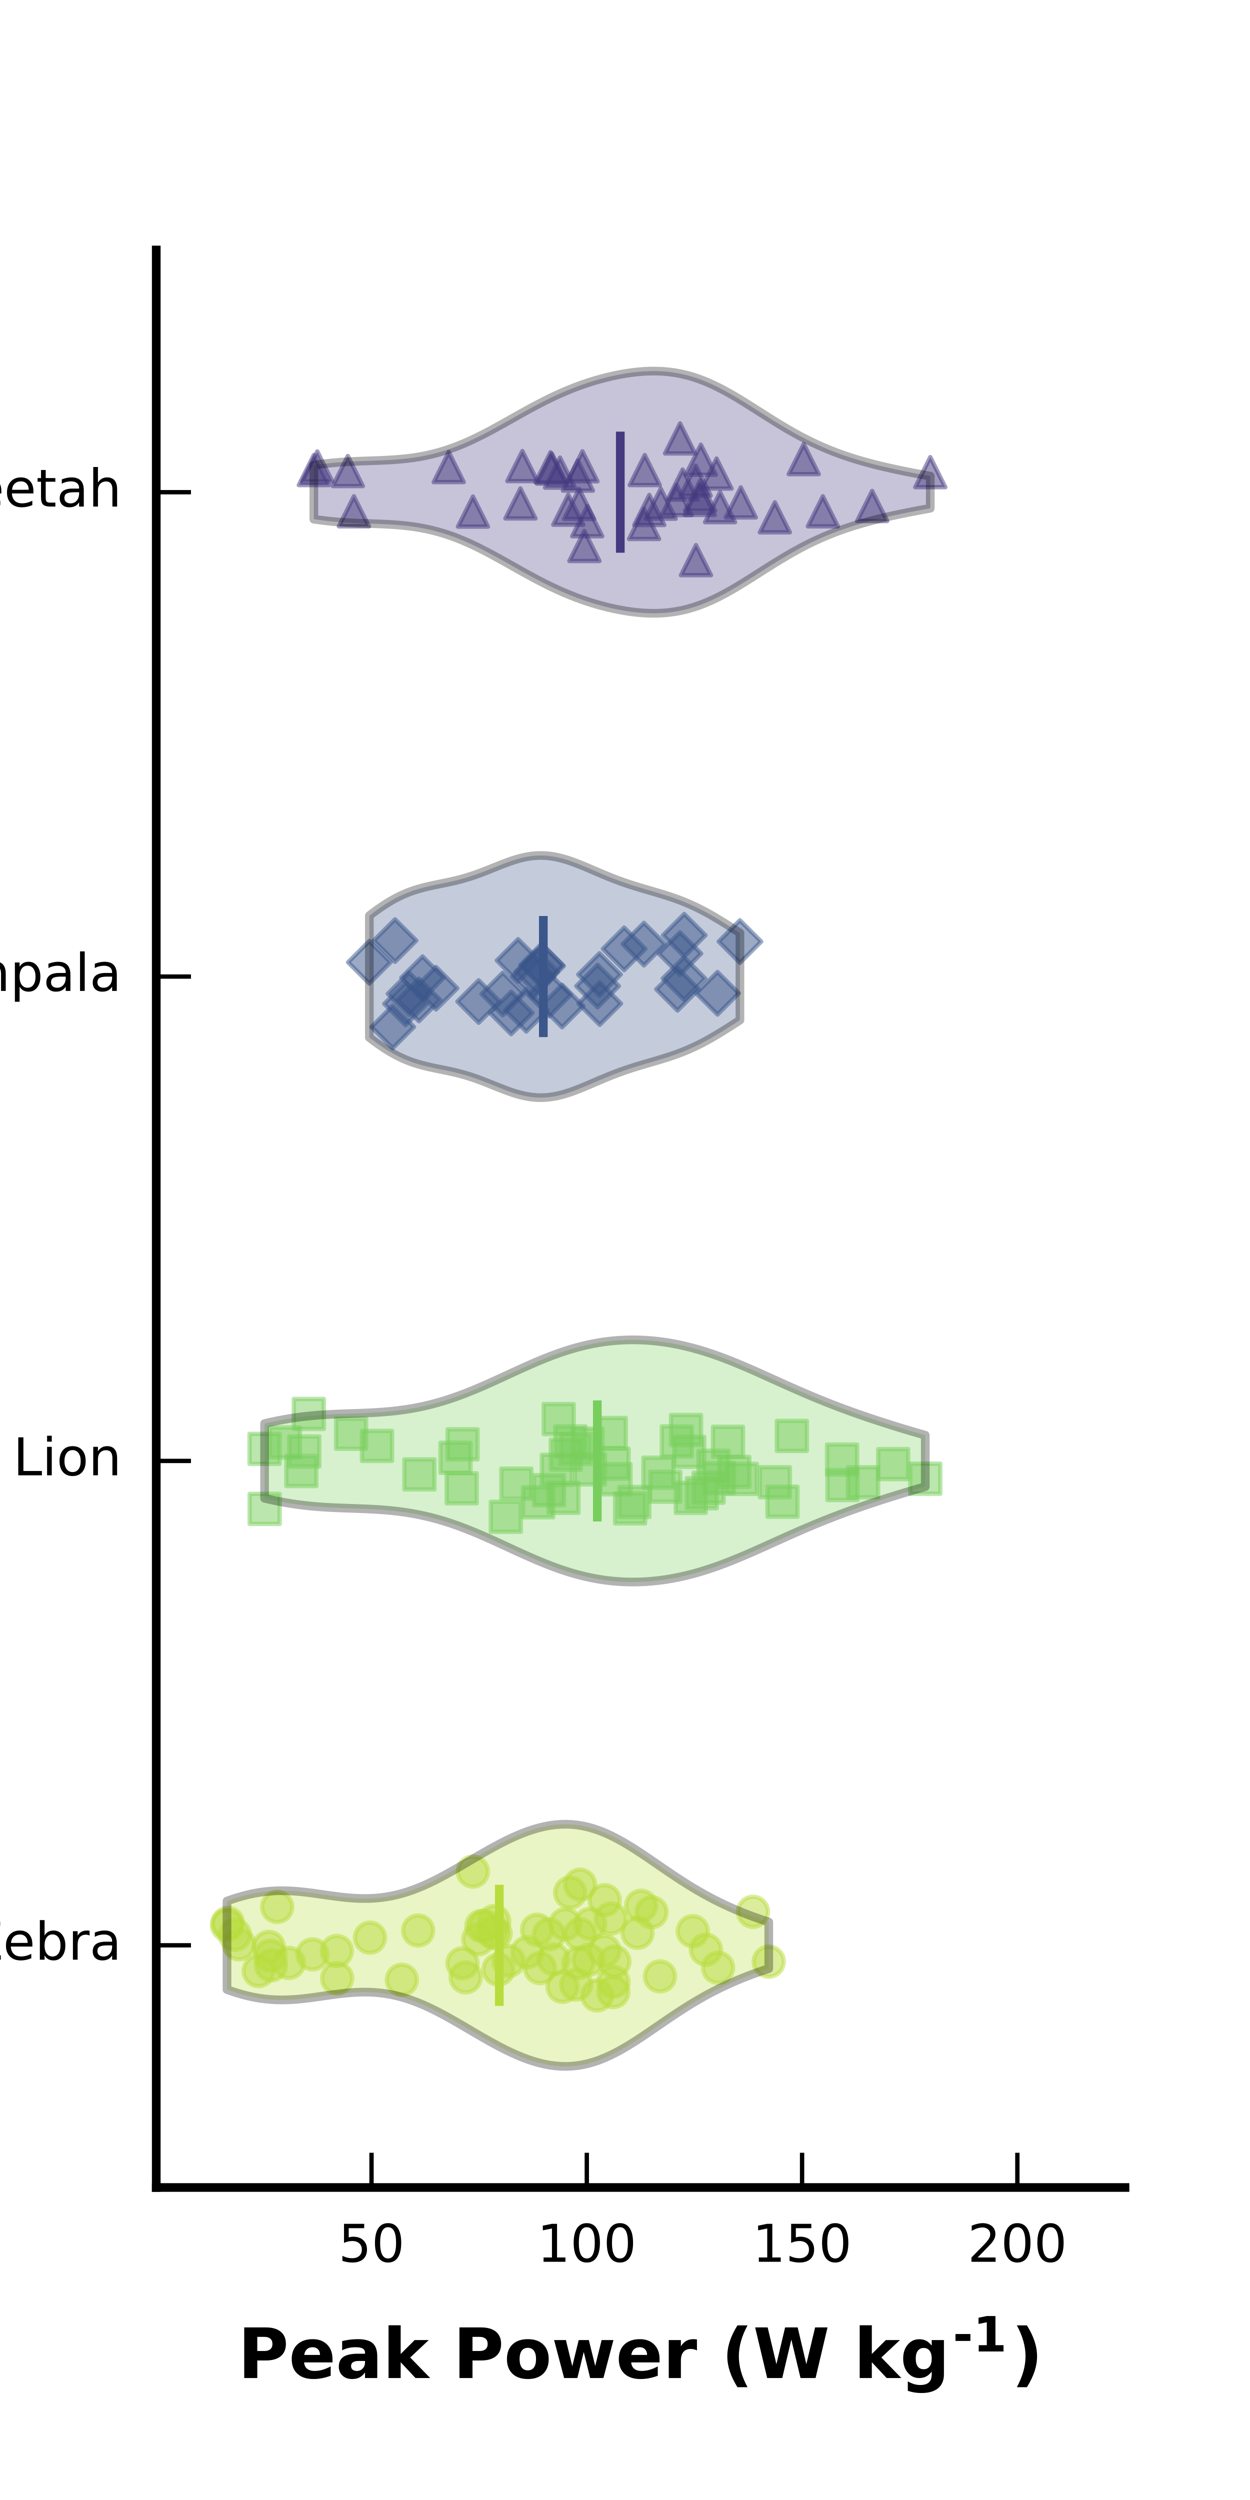 <?xml version="1.0" encoding="utf-8" standalone="no"?>
<!DOCTYPE svg PUBLIC "-//W3C//DTD SVG 1.1//EN"
  "http://www.w3.org/Graphics/SVG/1.1/DTD/svg11.dtd">
<!-- Created with matplotlib (http://matplotlib.org/) -->
<svg height="288pt" version="1.1" viewBox="0 0 144 288" width="144pt" xmlns="http://www.w3.org/2000/svg" xmlns:xlink="http://www.w3.org/1999/xlink">
 <defs>
  <style type="text/css">
*{stroke-linecap:butt;stroke-linejoin:round;stroke-miterlimit:100000;}
  </style>
 </defs>
 <g id="figure_1">
  <g id="patch_1">
   <path d="M 0 288 
L 144 288 
L 144 0 
L 0 0 
z
" style="fill:none;"/>
  </g>
  <g id="axes_1">
   <g id="patch_2">
    <path d="M 18 252 
L 129.6 252 
L 129.6 28.8 
L 18 28.8 
z
" style="fill:none;"/>
   </g>
   <g id="PathCollection_1">
    <defs>
     <path d="M 0 1.732 
C 0.459 1.732 0.9 1.55 1.225 1.225 
C 1.55 0.9 1.732 0.459 1.732 0 
C 1.732 -0.459 1.55 -0.9 1.225 -1.225 
C 0.9 -1.55 0.459 -1.732 0 -1.732 
C -0.459 -1.732 -0.9 -1.55 -1.225 -1.225 
C -1.55 -0.9 -1.732 -0.459 -1.732 0 
C -1.732 0.459 -1.55 0.9 -1.225 1.225 
C -0.9 1.55 -0.459 1.732 0 1.732 
z
" id="m503149afe7" style="stroke:#b9dc3d;stroke-opacity:0.5;stroke-width:0.5;"/>
    </defs>
    <g clip-path="url(#p215092d222)">
     <use style="fill:#b9dc3d;fill-opacity:0.5;stroke:#b9dc3d;stroke-opacity:0.5;stroke-width:0.5;" x="63.759" xlink:href="#m503149afe7" y="225.702"/>
     <use style="fill:#b9dc3d;fill-opacity:0.5;stroke:#b9dc3d;stroke-opacity:0.5;stroke-width:0.5;" x="81.321" xlink:href="#m503149afe7" y="224.597"/>
     <use style="fill:#b9dc3d;fill-opacity:0.5;stroke:#b9dc3d;stroke-opacity:0.5;stroke-width:0.5;" x="67.982" xlink:href="#m503149afe7" y="221.632"/>
     <use style="fill:#b9dc3d;fill-opacity:0.5;stroke:#b9dc3d;stroke-opacity:0.5;stroke-width:0.5;" x="82.722" xlink:href="#m503149afe7" y="226.683"/>
     <use style="fill:#b9dc3d;fill-opacity:0.5;stroke:#b9dc3d;stroke-opacity:0.5;stroke-width:0.5;" x="70.66" xlink:href="#m503149afe7" y="229.478"/>
     <use style="fill:#b9dc3d;fill-opacity:0.5;stroke:#b9dc3d;stroke-opacity:0.5;stroke-width:0.5;" x="66.827" xlink:href="#m503149afe7" y="222.828"/>
     <use style="fill:#b9dc3d;fill-opacity:0.5;stroke:#b9dc3d;stroke-opacity:0.5;stroke-width:0.5;" x="53.648" xlink:href="#m503149afe7" y="227.794"/>
     <use style="fill:#b9dc3d;fill-opacity:0.5;stroke:#b9dc3d;stroke-opacity:0.5;stroke-width:0.5;" x="73.857" xlink:href="#m503149afe7" y="219.541"/>
     <use style="fill:#b9dc3d;fill-opacity:0.5;stroke:#b9dc3d;stroke-opacity:0.5;stroke-width:0.5;" x="88.56" xlink:href="#m503149afe7" y="225.981"/>
     <use style="fill:#b9dc3d;fill-opacity:0.5;stroke:#b9dc3d;stroke-opacity:0.5;stroke-width:0.5;" x="75.063" xlink:href="#m503149afe7" y="220.285"/>
     <use style="fill:#b9dc3d;fill-opacity:0.5;stroke:#b9dc3d;stroke-opacity:0.5;stroke-width:0.5;" x="66.623" xlink:href="#m503149afe7" y="226.132"/>
     <use style="fill:#b9dc3d;fill-opacity:0.5;stroke:#b9dc3d;stroke-opacity:0.5;stroke-width:0.5;" x="62.216" xlink:href="#m503149afe7" y="226.725"/>
     <use style="fill:#b9dc3d;fill-opacity:0.5;stroke:#b9dc3d;stroke-opacity:0.5;stroke-width:0.5;" x="54.476" xlink:href="#m503149afe7" y="215.61"/>
     <use style="fill:#b9dc3d;fill-opacity:0.5;stroke:#b9dc3d;stroke-opacity:0.5;stroke-width:0.5;" x="70.369" xlink:href="#m503149afe7" y="221.015"/>
     <use style="fill:#b9dc3d;fill-opacity:0.5;stroke:#b9dc3d;stroke-opacity:0.5;stroke-width:0.5;" x="70.78" xlink:href="#m503149afe7" y="225.966"/>
     <use style="fill:#b9dc3d;fill-opacity:0.5;stroke:#b9dc3d;stroke-opacity:0.5;stroke-width:0.5;" x="68.79" xlink:href="#m503149afe7" y="229.867"/>
     <use style="fill:#b9dc3d;fill-opacity:0.5;stroke:#b9dc3d;stroke-opacity:0.5;stroke-width:0.5;" x="63.239" xlink:href="#m503149afe7" y="222.833"/>
     <use style="fill:#b9dc3d;fill-opacity:0.5;stroke:#b9dc3d;stroke-opacity:0.5;stroke-width:0.5;" x="76.036" xlink:href="#m503149afe7" y="227.679"/>
     <use style="fill:#b9dc3d;fill-opacity:0.5;stroke:#b9dc3d;stroke-opacity:0.5;stroke-width:0.5;" x="86.746" xlink:href="#m503149afe7" y="220.243"/>
     <use style="fill:#b9dc3d;fill-opacity:0.5;stroke:#b9dc3d;stroke-opacity:0.5;stroke-width:0.5;" x="65.68" xlink:href="#m503149afe7" y="218.029"/>
     <use style="fill:#b9dc3d;fill-opacity:0.5;stroke:#b9dc3d;stroke-opacity:0.5;stroke-width:0.5;" x="57.091" xlink:href="#m503149afe7" y="222.724"/>
     <use style="fill:#b9dc3d;fill-opacity:0.5;stroke:#b9dc3d;stroke-opacity:0.5;stroke-width:0.5;" x="55.095" xlink:href="#m503149afe7" y="223.405"/>
     <use style="fill:#b9dc3d;fill-opacity:0.5;stroke:#b9dc3d;stroke-opacity:0.5;stroke-width:0.5;" x="66.376" xlink:href="#m503149afe7" y="228.621"/>
     <use style="fill:#b9dc3d;fill-opacity:0.5;stroke:#b9dc3d;stroke-opacity:0.5;stroke-width:0.5;" x="58.593" xlink:href="#m503149afe7" y="225.899"/>
     <use style="fill:#b9dc3d;fill-opacity:0.5;stroke:#b9dc3d;stroke-opacity:0.5;stroke-width:0.5;" x="61.866" xlink:href="#m503149afe7" y="222.302"/>
     <use style="fill:#b9dc3d;fill-opacity:0.5;stroke:#b9dc3d;stroke-opacity:0.5;stroke-width:0.5;" x="67.802" xlink:href="#m503149afe7" y="225.772"/>
     <use style="fill:#b9dc3d;fill-opacity:0.5;stroke:#b9dc3d;stroke-opacity:0.5;stroke-width:0.5;" x="64.812" xlink:href="#m503149afe7" y="228.884"/>
     <use style="fill:#b9dc3d;fill-opacity:0.5;stroke:#b9dc3d;stroke-opacity:0.5;stroke-width:0.5;" x="69.66" xlink:href="#m503149afe7" y="218.902"/>
     <use style="fill:#b9dc3d;fill-opacity:0.5;stroke:#b9dc3d;stroke-opacity:0.5;stroke-width:0.5;" x="56.716" xlink:href="#m503149afe7" y="222.584"/>
     <use style="fill:#b9dc3d;fill-opacity:0.5;stroke:#b9dc3d;stroke-opacity:0.5;stroke-width:0.5;" x="42.623" xlink:href="#m503149afe7" y="223.221"/>
     <use style="fill:#b9dc3d;fill-opacity:0.5;stroke:#b9dc3d;stroke-opacity:0.5;stroke-width:0.5;" x="57.415" xlink:href="#m503149afe7" y="226.892"/>
     <use style="fill:#b9dc3d;fill-opacity:0.5;stroke:#b9dc3d;stroke-opacity:0.5;stroke-width:0.5;" x="66.824" xlink:href="#m503149afe7" y="217.114"/>
     <use style="fill:#b9dc3d;fill-opacity:0.5;stroke:#b9dc3d;stroke-opacity:0.5;stroke-width:0.5;" x="65.119" xlink:href="#m503149afe7" y="221.667"/>
     <use style="fill:#b9dc3d;fill-opacity:0.5;stroke:#b9dc3d;stroke-opacity:0.5;stroke-width:0.5;" x="60.734" xlink:href="#m503149afe7" y="224.906"/>
     <use style="fill:#b9dc3d;fill-opacity:0.5;stroke:#b9dc3d;stroke-opacity:0.5;stroke-width:0.5;" x="56.932" xlink:href="#m503149afe7" y="221.31"/>
     <use style="fill:#b9dc3d;fill-opacity:0.5;stroke:#b9dc3d;stroke-opacity:0.5;stroke-width:0.5;" x="35.993" xlink:href="#m503149afe7" y="225.141"/>
     <use style="fill:#b9dc3d;fill-opacity:0.5;stroke:#b9dc3d;stroke-opacity:0.5;stroke-width:0.5;" x="69.648" xlink:href="#m503149afe7" y="224.747"/>
     <use style="fill:#b9dc3d;fill-opacity:0.5;stroke:#b9dc3d;stroke-opacity:0.5;stroke-width:0.5;" x="38.838" xlink:href="#m503149afe7" y="227.899"/>
     <use style="fill:#b9dc3d;fill-opacity:0.5;stroke:#b9dc3d;stroke-opacity:0.5;stroke-width:0.5;" x="55.824" xlink:href="#m503149afe7" y="221.864"/>
     <use style="fill:#b9dc3d;fill-opacity:0.5;stroke:#b9dc3d;stroke-opacity:0.5;stroke-width:0.5;" x="46.296" xlink:href="#m503149afe7" y="228.074"/>
     <use style="fill:#b9dc3d;fill-opacity:0.5;stroke:#b9dc3d;stroke-opacity:0.5;stroke-width:0.5;" x="73.443" xlink:href="#m503149afe7" y="222.661"/>
     <use style="fill:#b9dc3d;fill-opacity:0.5;stroke:#b9dc3d;stroke-opacity:0.5;stroke-width:0.5;" x="55.454" xlink:href="#m503149afe7" y="221.877"/>
     <use style="fill:#b9dc3d;fill-opacity:0.5;stroke:#b9dc3d;stroke-opacity:0.5;stroke-width:0.5;" x="48.167" xlink:href="#m503149afe7" y="222.394"/>
     <use style="fill:#b9dc3d;fill-opacity:0.5;stroke:#b9dc3d;stroke-opacity:0.5;stroke-width:0.5;" x="53.275" xlink:href="#m503149afe7" y="226.167"/>
     <use style="fill:#b9dc3d;fill-opacity:0.5;stroke:#b9dc3d;stroke-opacity:0.5;stroke-width:0.5;" x="29.795" xlink:href="#m503149afe7" y="227.067"/>
     <use style="fill:#b9dc3d;fill-opacity:0.5;stroke:#b9dc3d;stroke-opacity:0.5;stroke-width:0.5;" x="31.932" xlink:href="#m503149afe7" y="219.683"/>
     <use style="fill:#b9dc3d;fill-opacity:0.5;stroke:#b9dc3d;stroke-opacity:0.5;stroke-width:0.5;" x="31.228" xlink:href="#m503149afe7" y="226.411"/>
     <use style="fill:#b9dc3d;fill-opacity:0.5;stroke:#b9dc3d;stroke-opacity:0.5;stroke-width:0.5;" x="27.54" xlink:href="#m503149afe7" y="223.993"/>
     <use style="fill:#b9dc3d;fill-opacity:0.5;stroke:#b9dc3d;stroke-opacity:0.5;stroke-width:0.5;" x="26.15" xlink:href="#m503149afe7" y="221.778"/>
     <use style="fill:#b9dc3d;fill-opacity:0.5;stroke:#b9dc3d;stroke-opacity:0.5;stroke-width:0.5;" x="31.16" xlink:href="#m503149afe7" y="225.279"/>
     <use style="fill:#b9dc3d;fill-opacity:0.5;stroke:#b9dc3d;stroke-opacity:0.5;stroke-width:0.5;" x="70.67" xlink:href="#m503149afe7" y="228.311"/>
     <use style="fill:#b9dc3d;fill-opacity:0.5;stroke:#b9dc3d;stroke-opacity:0.5;stroke-width:0.5;" x="79.809" xlink:href="#m503149afe7" y="222.469"/>
     <use style="fill:#b9dc3d;fill-opacity:0.5;stroke:#b9dc3d;stroke-opacity:0.5;stroke-width:0.5;" x="30.964" xlink:href="#m503149afe7" y="224.277"/>
     <use style="fill:#b9dc3d;fill-opacity:0.5;stroke:#b9dc3d;stroke-opacity:0.5;stroke-width:0.5;" x="38.803" xlink:href="#m503149afe7" y="224.753"/>
     <use style="fill:#b9dc3d;fill-opacity:0.5;stroke:#b9dc3d;stroke-opacity:0.5;stroke-width:0.5;" x="33.28" xlink:href="#m503149afe7" y="226.131"/>
     <use style="fill:#b9dc3d;fill-opacity:0.5;stroke:#b9dc3d;stroke-opacity:0.5;stroke-width:0.5;" x="27.061" xlink:href="#m503149afe7" y="222.894"/>
     <use style="fill:#b9dc3d;fill-opacity:0.5;stroke:#b9dc3d;stroke-opacity:0.5;stroke-width:0.5;" x="26.253" xlink:href="#m503149afe7" y="221.518"/>
    </g>
   </g>
   <g id="PathCollection_2">
    <defs>
     <path d="M -1.732 1.732 
L 1.732 1.732 
L 1.732 -1.732 
L -1.732 -1.732 
z
" id="m3c0932b9f0" style="stroke:#78ce5c;stroke-opacity:0.5;stroke-width:0.5;"/>
    </defs>
    <g clip-path="url(#p215092d222)">
     <use style="fill:#78ce5c;fill-opacity:0.5;stroke:#78ce5c;stroke-opacity:0.5;stroke-width:0.5;" x="40.447" xlink:href="#m3c0932b9f0" y="165.169"/>
     <use style="fill:#78ce5c;fill-opacity:0.5;stroke:#78ce5c;stroke-opacity:0.5;stroke-width:0.5;" x="34.713" xlink:href="#m3c0932b9f0" y="169.461"/>
     <use style="fill:#78ce5c;fill-opacity:0.5;stroke:#78ce5c;stroke-opacity:0.5;stroke-width:0.5;" x="66.321" xlink:href="#m3c0932b9f0" y="166.915"/>
     <use style="fill:#78ce5c;fill-opacity:0.5;stroke:#78ce5c;stroke-opacity:0.5;stroke-width:0.5;" x="35.575" xlink:href="#m3c0932b9f0" y="162.887"/>
     <use style="fill:#78ce5c;fill-opacity:0.5;stroke:#78ce5c;stroke-opacity:0.5;stroke-width:0.5;" x="53.188" xlink:href="#m3c0932b9f0" y="171.451"/>
     <use style="fill:#78ce5c;fill-opacity:0.5;stroke:#78ce5c;stroke-opacity:0.5;stroke-width:0.5;" x="72.589" xlink:href="#m3c0932b9f0" y="173.769"/>
     <use style="fill:#78ce5c;fill-opacity:0.5;stroke:#78ce5c;stroke-opacity:0.5;stroke-width:0.5;" x="65.702" xlink:href="#m3c0932b9f0" y="166.049"/>
     <use style="fill:#78ce5c;fill-opacity:0.5;stroke:#78ce5c;stroke-opacity:0.5;stroke-width:0.5;" x="76.642" xlink:href="#m3c0932b9f0" y="171.271"/>
     <use style="fill:#78ce5c;fill-opacity:0.5;stroke:#78ce5c;stroke-opacity:0.5;stroke-width:0.5;" x="75.845" xlink:href="#m3c0932b9f0" y="169.657"/>
     <use style="fill:#78ce5c;fill-opacity:0.5;stroke:#78ce5c;stroke-opacity:0.5;stroke-width:0.5;" x="67.954" xlink:href="#m3c0932b9f0" y="169.276"/>
     <use style="fill:#78ce5c;fill-opacity:0.5;stroke:#78ce5c;stroke-opacity:0.5;stroke-width:0.5;" x="79.396" xlink:href="#m3c0932b9f0" y="167.253"/>
     <use style="fill:#78ce5c;fill-opacity:0.5;stroke:#78ce5c;stroke-opacity:0.5;stroke-width:0.5;" x="73.071" xlink:href="#m3c0932b9f0" y="173.03"/>
     <use style="fill:#78ce5c;fill-opacity:0.5;stroke:#78ce5c;stroke-opacity:0.5;stroke-width:0.5;" x="97.051" xlink:href="#m3c0932b9f0" y="171.075"/>
     <use style="fill:#78ce5c;fill-opacity:0.5;stroke:#78ce5c;stroke-opacity:0.5;stroke-width:0.5;" x="79.58" xlink:href="#m3c0932b9f0" y="172.552"/>
     <use style="fill:#78ce5c;fill-opacity:0.5;stroke:#78ce5c;stroke-opacity:0.5;stroke-width:0.5;" x="85.455" xlink:href="#m3c0932b9f0" y="170.371"/>
     <use style="fill:#78ce5c;fill-opacity:0.5;stroke:#78ce5c;stroke-opacity:0.5;stroke-width:0.5;" x="91.223" xlink:href="#m3c0932b9f0" y="165.415"/>
     <use style="fill:#78ce5c;fill-opacity:0.5;stroke:#78ce5c;stroke-opacity:0.5;stroke-width:0.5;" x="83.864" xlink:href="#m3c0932b9f0" y="166.096"/>
     <use style="fill:#78ce5c;fill-opacity:0.5;stroke:#78ce5c;stroke-opacity:0.5;stroke-width:0.5;" x="81.63" xlink:href="#m3c0932b9f0" y="171.377"/>
     <use style="fill:#78ce5c;fill-opacity:0.5;stroke:#78ce5c;stroke-opacity:0.5;stroke-width:0.5;" x="48.316" xlink:href="#m3c0932b9f0" y="169.85"/>
     <use style="fill:#78ce5c;fill-opacity:0.5;stroke:#78ce5c;stroke-opacity:0.5;stroke-width:0.5;" x="99.427" xlink:href="#m3c0932b9f0" y="170.756"/>
     <use style="fill:#78ce5c;fill-opacity:0.5;stroke:#78ce5c;stroke-opacity:0.5;stroke-width:0.5;" x="64.911" xlink:href="#m3c0932b9f0" y="172.55"/>
     <use style="fill:#78ce5c;fill-opacity:0.5;stroke:#78ce5c;stroke-opacity:0.5;stroke-width:0.5;" x="89.263" xlink:href="#m3c0932b9f0" y="170.754"/>
     <use style="fill:#78ce5c;fill-opacity:0.5;stroke:#78ce5c;stroke-opacity:0.5;stroke-width:0.5;" x="80.843" xlink:href="#m3c0932b9f0" y="172.026"/>
     <use style="fill:#78ce5c;fill-opacity:0.5;stroke:#78ce5c;stroke-opacity:0.5;stroke-width:0.5;" x="82.833" xlink:href="#m3c0932b9f0" y="170.284"/>
     <use style="fill:#78ce5c;fill-opacity:0.5;stroke:#78ce5c;stroke-opacity:0.5;stroke-width:0.5;" x="70.907" xlink:href="#m3c0932b9f0" y="170.408"/>
     <use style="fill:#78ce5c;fill-opacity:0.5;stroke:#78ce5c;stroke-opacity:0.5;stroke-width:0.5;" x="53.29" xlink:href="#m3c0932b9f0" y="166.385"/>
     <use style="fill:#78ce5c;fill-opacity:0.5;stroke:#78ce5c;stroke-opacity:0.5;stroke-width:0.5;" x="84.589" xlink:href="#m3c0932b9f0" y="169.568"/>
     <use style="fill:#78ce5c;fill-opacity:0.5;stroke:#78ce5c;stroke-opacity:0.5;stroke-width:0.5;" x="35.057" xlink:href="#m3c0932b9f0" y="167.208"/>
     <use style="fill:#78ce5c;fill-opacity:0.5;stroke:#78ce5c;stroke-opacity:0.5;stroke-width:0.5;" x="58.269" xlink:href="#m3c0932b9f0" y="174.73"/>
     <use style="fill:#78ce5c;fill-opacity:0.5;stroke:#78ce5c;stroke-opacity:0.5;stroke-width:0.5;" x="97.01" xlink:href="#m3c0932b9f0" y="168.143"/>
     <use style="fill:#78ce5c;fill-opacity:0.5;stroke:#78ce5c;stroke-opacity:0.5;stroke-width:0.5;" x="64.363" xlink:href="#m3c0932b9f0" y="163.479"/>
     <use style="fill:#78ce5c;fill-opacity:0.5;stroke:#78ce5c;stroke-opacity:0.5;stroke-width:0.5;" x="30.49" xlink:href="#m3c0932b9f0" y="173.823"/>
     <use style="fill:#78ce5c;fill-opacity:0.5;stroke:#78ce5c;stroke-opacity:0.5;stroke-width:0.5;" x="32.819" xlink:href="#m3c0932b9f0" y="166.178"/>
     <use style="fill:#78ce5c;fill-opacity:0.5;stroke:#78ce5c;stroke-opacity:0.5;stroke-width:0.5;" x="30.48" xlink:href="#m3c0932b9f0" y="166.908"/>
     <use style="fill:#78ce5c;fill-opacity:0.5;stroke:#78ce5c;stroke-opacity:0.5;stroke-width:0.5;" x="43.43" xlink:href="#m3c0932b9f0" y="166.567"/>
     <use style="fill:#78ce5c;fill-opacity:0.5;stroke:#78ce5c;stroke-opacity:0.5;stroke-width:0.5;" x="52.472" xlink:href="#m3c0932b9f0" y="167.934"/>
     <use style="fill:#78ce5c;fill-opacity:0.5;stroke:#78ce5c;stroke-opacity:0.5;stroke-width:0.5;" x="90.141" xlink:href="#m3c0932b9f0" y="172.997"/>
     <use style="fill:#78ce5c;fill-opacity:0.5;stroke:#78ce5c;stroke-opacity:0.5;stroke-width:0.5;" x="64.152" xlink:href="#m3c0932b9f0" y="169.328"/>
     <use style="fill:#78ce5c;fill-opacity:0.5;stroke:#78ce5c;stroke-opacity:0.5;stroke-width:0.5;" x="67.681" xlink:href="#m3c0932b9f0" y="166.306"/>
     <use style="fill:#78ce5c;fill-opacity:0.5;stroke:#78ce5c;stroke-opacity:0.5;stroke-width:0.5;" x="106.591" xlink:href="#m3c0932b9f0" y="170.348"/>
     <use style="fill:#78ce5c;fill-opacity:0.5;stroke:#78ce5c;stroke-opacity:0.5;stroke-width:0.5;" x="70.366" xlink:href="#m3c0932b9f0" y="165.083"/>
     <use style="fill:#78ce5c;fill-opacity:0.5;stroke:#78ce5c;stroke-opacity:0.5;stroke-width:0.5;" x="79.029" xlink:href="#m3c0932b9f0" y="164.742"/>
     <use style="fill:#78ce5c;fill-opacity:0.5;stroke:#78ce5c;stroke-opacity:0.5;stroke-width:0.5;" x="77.969" xlink:href="#m3c0932b9f0" y="166.054"/>
     <use style="fill:#78ce5c;fill-opacity:0.5;stroke:#78ce5c;stroke-opacity:0.5;stroke-width:0.5;" x="59.485" xlink:href="#m3c0932b9f0" y="170.914"/>
     <use style="fill:#78ce5c;fill-opacity:0.5;stroke:#78ce5c;stroke-opacity:0.5;stroke-width:0.5;" x="82.191" xlink:href="#m3c0932b9f0" y="168.857"/>
     <use style="fill:#78ce5c;fill-opacity:0.5;stroke:#78ce5c;stroke-opacity:0.5;stroke-width:0.5;" x="61.993" xlink:href="#m3c0932b9f0" y="173.062"/>
     <use style="fill:#78ce5c;fill-opacity:0.5;stroke:#78ce5c;stroke-opacity:0.5;stroke-width:0.5;" x="63.251" xlink:href="#m3c0932b9f0" y="171.673"/>
     <use style="fill:#78ce5c;fill-opacity:0.5;stroke:#78ce5c;stroke-opacity:0.5;stroke-width:0.5;" x="102.896" xlink:href="#m3c0932b9f0" y="168.668"/>
     <use style="fill:#78ce5c;fill-opacity:0.5;stroke:#78ce5c;stroke-opacity:0.5;stroke-width:0.5;" x="70.684" xlink:href="#m3c0932b9f0" y="168.62"/>
     <use style="fill:#78ce5c;fill-opacity:0.5;stroke:#78ce5c;stroke-opacity:0.5;stroke-width:0.5;" x="65.18" xlink:href="#m3c0932b9f0" y="167.585"/>
    </g>
   </g>
   <g id="PathCollection_3">
    <defs>
     <path d="M 0 2.449 
L 2.449 0 
L 0 -2.449 
L -2.449 0 
z
" id="ma54dd6be49" style="stroke:#3b568a;stroke-opacity:0.5;stroke-width:0.5;"/>
    </defs>
    <g clip-path="url(#p215092d222)">
     <use style="fill:#3b568a;fill-opacity:0.5;stroke:#3b568a;stroke-opacity:0.5;stroke-width:0.5;" x="46.716" xlink:href="#ma54dd6be49" y="115.643"/>
     <use style="fill:#3b568a;fill-opacity:0.5;stroke:#3b568a;stroke-opacity:0.5;stroke-width:0.5;" x="74.18" xlink:href="#ma54dd6be49" y="108.765"/>
     <use style="fill:#3b568a;fill-opacity:0.5;stroke:#3b568a;stroke-opacity:0.5;stroke-width:0.5;" x="69.092" xlink:href="#ma54dd6be49" y="115.613"/>
     <use style="fill:#3b568a;fill-opacity:0.5;stroke:#3b568a;stroke-opacity:0.5;stroke-width:0.5;" x="78.797" xlink:href="#ma54dd6be49" y="112.727"/>
     <use style="fill:#3b568a;fill-opacity:0.5;stroke:#3b568a;stroke-opacity:0.5;stroke-width:0.5;" x="78.052" xlink:href="#ma54dd6be49" y="113.964"/>
     <use style="fill:#3b568a;fill-opacity:0.5;stroke:#3b568a;stroke-opacity:0.5;stroke-width:0.5;" x="78.827" xlink:href="#ma54dd6be49" y="107.742"/>
     <use style="fill:#3b568a;fill-opacity:0.5;stroke:#3b568a;stroke-opacity:0.5;stroke-width:0.5;" x="61.425" xlink:href="#ma54dd6be49" y="112.51"/>
     <use style="fill:#3b568a;fill-opacity:0.5;stroke:#3b568a;stroke-opacity:0.5;stroke-width:0.5;" x="82.655" xlink:href="#ma54dd6be49" y="114.422"/>
     <use style="fill:#3b568a;fill-opacity:0.5;stroke:#3b568a;stroke-opacity:0.5;stroke-width:0.5;" x="69.061" xlink:href="#ma54dd6be49" y="112.264"/>
     <use style="fill:#3b568a;fill-opacity:0.5;stroke:#3b568a;stroke-opacity:0.5;stroke-width:0.5;" x="60.627" xlink:href="#ma54dd6be49" y="116.38"/>
     <use style="fill:#3b568a;fill-opacity:0.5;stroke:#3b568a;stroke-opacity:0.5;stroke-width:0.5;" x="50.231" xlink:href="#ma54dd6be49" y="113.845"/>
     <use style="fill:#3b568a;fill-opacity:0.5;stroke:#3b568a;stroke-opacity:0.5;stroke-width:0.5;" x="61.828" xlink:href="#ma54dd6be49" y="111.971"/>
     <use style="fill:#3b568a;fill-opacity:0.5;stroke:#3b568a;stroke-opacity:0.5;stroke-width:0.5;" x="62.505" xlink:href="#ma54dd6be49" y="111.285"/>
     <use style="fill:#3b568a;fill-opacity:0.5;stroke:#3b568a;stroke-opacity:0.5;stroke-width:0.5;" x="62.381" xlink:href="#ma54dd6be49" y="111.176"/>
     <use style="fill:#3b568a;fill-opacity:0.5;stroke:#3b568a;stroke-opacity:0.5;stroke-width:0.5;" x="57.919" xlink:href="#ma54dd6be49" y="114.506"/>
     <use style="fill:#3b568a;fill-opacity:0.5;stroke:#3b568a;stroke-opacity:0.5;stroke-width:0.5;" x="64.753" xlink:href="#ma54dd6be49" y="115.893"/>
     <use style="fill:#3b568a;fill-opacity:0.5;stroke:#3b568a;stroke-opacity:0.5;stroke-width:0.5;" x="48.678" xlink:href="#ma54dd6be49" y="112.633"/>
     <use style="fill:#3b568a;fill-opacity:0.5;stroke:#3b568a;stroke-opacity:0.5;stroke-width:0.5;" x="45.243" xlink:href="#ma54dd6be49" y="118.307"/>
     <use style="fill:#3b568a;fill-opacity:0.5;stroke:#3b568a;stroke-opacity:0.5;stroke-width:0.5;" x="42.548" xlink:href="#ma54dd6be49" y="110.854"/>
     <use style="fill:#3b568a;fill-opacity:0.5;stroke:#3b568a;stroke-opacity:0.5;stroke-width:0.5;" x="55.14" xlink:href="#ma54dd6be49" y="115.376"/>
     <use style="fill:#3b568a;fill-opacity:0.5;stroke:#3b568a;stroke-opacity:0.5;stroke-width:0.5;" x="58.889" xlink:href="#ma54dd6be49" y="116.69"/>
     <use style="fill:#3b568a;fill-opacity:0.5;stroke:#3b568a;stroke-opacity:0.5;stroke-width:0.5;" x="68.842" xlink:href="#ma54dd6be49" y="113.595"/>
     <use style="fill:#3b568a;fill-opacity:0.5;stroke:#3b568a;stroke-opacity:0.5;stroke-width:0.5;" x="45.509" xlink:href="#ma54dd6be49" y="108.354"/>
     <use style="fill:#3b568a;fill-opacity:0.5;stroke:#3b568a;stroke-opacity:0.5;stroke-width:0.5;" x="47.12" xlink:href="#ma54dd6be49" y="114.483"/>
     <use style="fill:#3b568a;fill-opacity:0.5;stroke:#3b568a;stroke-opacity:0.5;stroke-width:0.5;" x="59.681" xlink:href="#ma54dd6be49" y="110.644"/>
     <use style="fill:#3b568a;fill-opacity:0.5;stroke:#3b568a;stroke-opacity:0.5;stroke-width:0.5;" x="63.301" xlink:href="#ma54dd6be49" y="114.618"/>
     <use style="fill:#3b568a;fill-opacity:0.5;stroke:#3b568a;stroke-opacity:0.5;stroke-width:0.5;" x="48.268" xlink:href="#ma54dd6be49" y="115.19"/>
     <use style="fill:#3b568a;fill-opacity:0.5;stroke:#3b568a;stroke-opacity:0.5;stroke-width:0.5;" x="85.24" xlink:href="#ma54dd6be49" y="108.468"/>
     <use style="fill:#3b568a;fill-opacity:0.5;stroke:#3b568a;stroke-opacity:0.5;stroke-width:0.5;" x="71.903" xlink:href="#ma54dd6be49" y="109.309"/>
     <use style="fill:#3b568a;fill-opacity:0.5;stroke:#3b568a;stroke-opacity:0.5;stroke-width:0.5;" x="78.33" xlink:href="#ma54dd6be49" y="109.852"/>
    </g>
   </g>
   <g id="PathCollection_4">
    <defs>
     <path d="M 0 -1.732 
L -1.732 1.732 
L 1.732 1.732 
z
" id="me06cae2ad8" style="stroke:#45397f;stroke-opacity:0.5;stroke-width:0.5;"/>
    </defs>
    <g clip-path="url(#p215092d222)">
     <use style="fill:#45397f;fill-opacity:0.5;stroke:#45397f;stroke-opacity:0.5;stroke-width:0.5;" x="80.178" xlink:href="#me06cae2ad8" y="64.532"/>
     <use style="fill:#45397f;fill-opacity:0.5;stroke:#45397f;stroke-opacity:0.5;stroke-width:0.5;" x="92.591" xlink:href="#me06cae2ad8" y="52.893"/>
     <use style="fill:#45397f;fill-opacity:0.5;stroke:#45397f;stroke-opacity:0.5;stroke-width:0.5;" x="78.344" xlink:href="#me06cae2ad8" y="50.508"/>
     <use style="fill:#45397f;fill-opacity:0.5;stroke:#45397f;stroke-opacity:0.5;stroke-width:0.5;" x="107.168" xlink:href="#me06cae2ad8" y="54.394"/>
     <use style="fill:#45397f;fill-opacity:0.5;stroke:#45397f;stroke-opacity:0.5;stroke-width:0.5;" x="36.154" xlink:href="#me06cae2ad8" y="54.152"/>
     <use style="fill:#45397f;fill-opacity:0.5;stroke:#45397f;stroke-opacity:0.5;stroke-width:0.5;" x="94.792" xlink:href="#me06cae2ad8" y="58.905"/>
     <use style="fill:#45397f;fill-opacity:0.5;stroke:#45397f;stroke-opacity:0.5;stroke-width:0.5;" x="100.472" xlink:href="#me06cae2ad8" y="58.289"/>
     <use style="fill:#45397f;fill-opacity:0.5;stroke:#45397f;stroke-opacity:0.5;stroke-width:0.5;" x="77.956" xlink:href="#me06cae2ad8" y="57.611"/>
     <use style="fill:#45397f;fill-opacity:0.5;stroke:#45397f;stroke-opacity:0.5;stroke-width:0.5;" x="59.953" xlink:href="#me06cae2ad8" y="57.994"/>
     <use style="fill:#45397f;fill-opacity:0.5;stroke:#45397f;stroke-opacity:0.5;stroke-width:0.5;" x="64.516" xlink:href="#me06cae2ad8" y="54.448"/>
     <use style="fill:#45397f;fill-opacity:0.5;stroke:#45397f;stroke-opacity:0.5;stroke-width:0.5;" x="78.643" xlink:href="#me06cae2ad8" y="55.825"/>
     <use style="fill:#45397f;fill-opacity:0.5;stroke:#45397f;stroke-opacity:0.5;stroke-width:0.5;" x="82.548" xlink:href="#me06cae2ad8" y="54.554"/>
     <use style="fill:#45397f;fill-opacity:0.5;stroke:#45397f;stroke-opacity:0.5;stroke-width:0.5;" x="74.799" xlink:href="#me06cae2ad8" y="58.748"/>
     <use style="fill:#45397f;fill-opacity:0.5;stroke:#45397f;stroke-opacity:0.5;stroke-width:0.5;" x="74.276" xlink:href="#me06cae2ad8" y="54.15"/>
     <use style="fill:#45397f;fill-opacity:0.5;stroke:#45397f;stroke-opacity:0.5;stroke-width:0.5;" x="67.099" xlink:href="#me06cae2ad8" y="53.719"/>
     <use style="fill:#45397f;fill-opacity:0.5;stroke:#45397f;stroke-opacity:0.5;stroke-width:0.5;" x="66.574" xlink:href="#me06cae2ad8" y="54.787"/>
     <use style="fill:#45397f;fill-opacity:0.5;stroke:#45397f;stroke-opacity:0.5;stroke-width:0.5;" x="40.771" xlink:href="#me06cae2ad8" y="58.902"/>
     <use style="fill:#45397f;fill-opacity:0.5;stroke:#45397f;stroke-opacity:0.5;stroke-width:0.5;" x="80.142" xlink:href="#me06cae2ad8" y="55.368"/>
     <use style="fill:#45397f;fill-opacity:0.5;stroke:#45397f;stroke-opacity:0.5;stroke-width:0.5;" x="74.197" xlink:href="#me06cae2ad8" y="60.361"/>
     <use style="fill:#45397f;fill-opacity:0.5;stroke:#45397f;stroke-opacity:0.5;stroke-width:0.5;" x="63.417" xlink:href="#me06cae2ad8" y="53.833"/>
     <use style="fill:#45397f;fill-opacity:0.5;stroke:#45397f;stroke-opacity:0.5;stroke-width:0.5;" x="89.264" xlink:href="#me06cae2ad8" y="59.595"/>
     <use style="fill:#45397f;fill-opacity:0.5;stroke:#45397f;stroke-opacity:0.5;stroke-width:0.5;" x="85.342" xlink:href="#me06cae2ad8" y="57.881"/>
     <use style="fill:#45397f;fill-opacity:0.5;stroke:#45397f;stroke-opacity:0.5;stroke-width:0.5;" x="82.95" xlink:href="#me06cae2ad8" y="58.426"/>
     <use style="fill:#45397f;fill-opacity:0.5;stroke:#45397f;stroke-opacity:0.5;stroke-width:0.5;" x="80.654" xlink:href="#me06cae2ad8" y="57.096"/>
     <use style="fill:#45397f;fill-opacity:0.5;stroke:#45397f;stroke-opacity:0.5;stroke-width:0.5;" x="80.614" xlink:href="#me06cae2ad8" y="57.591"/>
     <use style="fill:#45397f;fill-opacity:0.5;stroke:#45397f;stroke-opacity:0.5;stroke-width:0.5;" x="67.324" xlink:href="#me06cae2ad8" y="62.899"/>
     <use style="fill:#45397f;fill-opacity:0.5;stroke:#45397f;stroke-opacity:0.5;stroke-width:0.5;" x="60.179" xlink:href="#me06cae2ad8" y="53.695"/>
     <use style="fill:#45397f;fill-opacity:0.5;stroke:#45397f;stroke-opacity:0.5;stroke-width:0.5;" x="66.716" xlink:href="#me06cae2ad8" y="58.06"/>
     <use style="fill:#45397f;fill-opacity:0.5;stroke:#45397f;stroke-opacity:0.5;stroke-width:0.5;" x="36.554" xlink:href="#me06cae2ad8" y="53.738"/>
     <use style="fill:#45397f;fill-opacity:0.5;stroke:#45397f;stroke-opacity:0.5;stroke-width:0.5;" x="80.737" xlink:href="#me06cae2ad8" y="52.962"/>
     <use style="fill:#45397f;fill-opacity:0.5;stroke:#45397f;stroke-opacity:0.5;stroke-width:0.5;" x="40.069" xlink:href="#me06cae2ad8" y="54.268"/>
     <use style="fill:#45397f;fill-opacity:0.5;stroke:#45397f;stroke-opacity:0.5;stroke-width:0.5;" x="76.117" xlink:href="#me06cae2ad8" y="58.022"/>
     <use style="fill:#45397f;fill-opacity:0.5;stroke:#45397f;stroke-opacity:0.5;stroke-width:0.5;" x="65.466" xlink:href="#me06cae2ad8" y="58.717"/>
     <use style="fill:#45397f;fill-opacity:0.5;stroke:#45397f;stroke-opacity:0.5;stroke-width:0.5;" x="54.484" xlink:href="#me06cae2ad8" y="58.937"/>
     <use style="fill:#45397f;fill-opacity:0.5;stroke:#45397f;stroke-opacity:0.5;stroke-width:0.5;" x="67.648" xlink:href="#me06cae2ad8" y="60.045"/>
     <use style="fill:#45397f;fill-opacity:0.5;stroke:#45397f;stroke-opacity:0.5;stroke-width:0.5;" x="63.576" xlink:href="#me06cae2ad8" y="53.982"/>
     <use style="fill:#45397f;fill-opacity:0.5;stroke:#45397f;stroke-opacity:0.5;stroke-width:0.5;" x="51.693" xlink:href="#me06cae2ad8" y="53.811"/>
    </g>
   </g>
   <g id="PolyCollection_1">
    <defs>
     <path d="M 26.15 -68.999 
L 26.15 -58.801 
L 26.78 -58.581 
L 27.41 -58.38 
L 28.041 -58.2 
L 28.671 -58.042 
L 29.302 -57.908 
L 29.932 -57.799 
L 30.562 -57.715 
L 31.193 -57.656 
L 31.823 -57.621 
L 32.454 -57.609 
L 33.084 -57.62 
L 33.714 -57.65 
L 34.345 -57.697 
L 34.975 -57.76 
L 35.606 -57.834 
L 36.236 -57.917 
L 36.867 -58.006 
L 37.497 -58.096 
L 38.127 -58.186 
L 38.758 -58.27 
L 39.388 -58.346 
L 40.019 -58.411 
L 40.649 -58.462 
L 41.279 -58.496 
L 41.91 -58.51 
L 42.54 -58.502 
L 43.171 -58.471 
L 43.801 -58.415 
L 44.431 -58.332 
L 45.062 -58.222 
L 45.692 -58.085 
L 46.323 -57.92 
L 46.953 -57.729 
L 47.583 -57.511 
L 48.214 -57.268 
L 48.844 -57.002 
L 49.475 -56.715 
L 50.105 -56.408 
L 50.735 -56.083 
L 51.366 -55.744 
L 51.996 -55.393 
L 52.627 -55.033 
L 53.257 -54.667 
L 53.888 -54.297 
L 54.518 -53.926 
L 55.148 -53.557 
L 55.779 -53.193 
L 56.409 -52.836 
L 57.04 -52.49 
L 57.67 -52.155 
L 58.3 -51.836 
L 58.931 -51.534 
L 59.561 -51.252 
L 60.192 -50.992 
L 60.822 -50.756 
L 61.452 -50.546 
L 62.083 -50.365 
L 62.713 -50.214 
L 63.344 -50.095 
L 63.974 -50.011 
L 64.604 -49.962 
L 65.235 -49.95 
L 65.865 -49.976 
L 66.496 -50.04 
L 67.126 -50.143 
L 67.756 -50.284 
L 68.387 -50.463 
L 69.017 -50.678 
L 69.648 -50.929 
L 70.278 -51.212 
L 70.909 -51.525 
L 71.539 -51.866 
L 72.169 -52.231 
L 72.8 -52.617 
L 73.43 -53.019 
L 74.061 -53.435 
L 74.691 -53.86 
L 75.321 -54.291 
L 75.952 -54.725 
L 76.582 -55.157 
L 77.213 -55.586 
L 77.843 -56.008 
L 78.473 -56.42 
L 79.104 -56.822 
L 79.734 -57.212 
L 80.365 -57.588 
L 80.995 -57.949 
L 81.625 -58.296 
L 82.256 -58.628 
L 82.886 -58.945 
L 83.517 -59.247 
L 84.147 -59.536 
L 84.777 -59.811 
L 85.408 -60.073 
L 86.038 -60.324 
L 86.669 -60.563 
L 87.299 -60.791 
L 87.93 -61.009 
L 88.56 -61.218 
L 88.56 -66.582 
L 88.56 -66.582 
L 87.93 -66.791 
L 87.299 -67.009 
L 86.669 -67.237 
L 86.038 -67.476 
L 85.408 -67.727 
L 84.777 -67.989 
L 84.147 -68.264 
L 83.517 -68.553 
L 82.886 -68.855 
L 82.256 -69.172 
L 81.625 -69.504 
L 80.995 -69.851 
L 80.365 -70.212 
L 79.734 -70.588 
L 79.104 -70.978 
L 78.473 -71.38 
L 77.843 -71.792 
L 77.213 -72.214 
L 76.582 -72.643 
L 75.952 -73.075 
L 75.321 -73.509 
L 74.691 -73.94 
L 74.061 -74.365 
L 73.43 -74.781 
L 72.8 -75.183 
L 72.169 -75.569 
L 71.539 -75.934 
L 70.909 -76.275 
L 70.278 -76.588 
L 69.648 -76.871 
L 69.017 -77.122 
L 68.387 -77.337 
L 67.756 -77.516 
L 67.126 -77.657 
L 66.496 -77.76 
L 65.865 -77.824 
L 65.235 -77.85 
L 64.604 -77.838 
L 63.974 -77.789 
L 63.344 -77.705 
L 62.713 -77.586 
L 62.083 -77.435 
L 61.452 -77.254 
L 60.822 -77.044 
L 60.192 -76.808 
L 59.561 -76.548 
L 58.931 -76.266 
L 58.3 -75.964 
L 57.67 -75.645 
L 57.04 -75.31 
L 56.409 -74.964 
L 55.779 -74.607 
L 55.148 -74.243 
L 54.518 -73.874 
L 53.888 -73.503 
L 53.257 -73.133 
L 52.627 -72.767 
L 51.996 -72.407 
L 51.366 -72.056 
L 50.735 -71.717 
L 50.105 -71.392 
L 49.475 -71.085 
L 48.844 -70.798 
L 48.214 -70.532 
L 47.583 -70.289 
L 46.953 -70.071 
L 46.323 -69.88 
L 45.692 -69.715 
L 45.062 -69.578 
L 44.431 -69.468 
L 43.801 -69.385 
L 43.171 -69.329 
L 42.54 -69.298 
L 41.91 -69.29 
L 41.279 -69.304 
L 40.649 -69.338 
L 40.019 -69.389 
L 39.388 -69.454 
L 38.758 -69.53 
L 38.127 -69.614 
L 37.497 -69.704 
L 36.867 -69.794 
L 36.236 -69.883 
L 35.606 -69.966 
L 34.975 -70.04 
L 34.345 -70.103 
L 33.714 -70.15 
L 33.084 -70.18 
L 32.454 -70.191 
L 31.823 -70.179 
L 31.193 -70.144 
L 30.562 -70.085 
L 29.932 -70.001 
L 29.302 -69.892 
L 28.671 -69.758 
L 28.041 -69.6 
L 27.41 -69.42 
L 26.78 -69.219 
L 26.15 -68.999 
z
" id="md093cc6e1e" style="stroke:#000000;stroke-opacity:0.3;"/>
    </defs>
    <g clip-path="url(#p215092d222)">
     <use style="fill:#b9dc3d;fill-opacity:0.3;stroke:#000000;stroke-opacity:0.3;" x="0.0" xlink:href="#md093cc6e1e" y="288.0"/>
    </g>
   </g>
   <g id="PolyCollection_2">
    <defs>
     <path d="M 30.48 -124.004 
L 30.48 -115.396 
L 31.248 -115.219 
L 32.017 -115.058 
L 32.786 -114.912 
L 33.555 -114.784 
L 34.324 -114.672 
L 35.092 -114.576 
L 35.861 -114.495 
L 36.63 -114.429 
L 37.399 -114.375 
L 38.168 -114.332 
L 38.936 -114.297 
L 39.705 -114.267 
L 40.474 -114.24 
L 41.243 -114.213 
L 42.012 -114.183 
L 42.78 -114.147 
L 43.549 -114.103 
L 44.318 -114.047 
L 45.087 -113.978 
L 45.856 -113.892 
L 46.624 -113.79 
L 47.393 -113.668 
L 48.162 -113.525 
L 48.931 -113.362 
L 49.699 -113.177 
L 50.468 -112.97 
L 51.237 -112.741 
L 52.006 -112.492 
L 52.775 -112.223 
L 53.543 -111.935 
L 54.312 -111.63 
L 55.081 -111.311 
L 55.85 -110.979 
L 56.619 -110.636 
L 57.387 -110.287 
L 58.156 -109.933 
L 58.925 -109.578 
L 59.694 -109.224 
L 60.463 -108.876 
L 61.231 -108.535 
L 62 -108.205 
L 62.769 -107.889 
L 63.538 -107.588 
L 64.307 -107.306 
L 65.075 -107.044 
L 65.844 -106.804 
L 66.613 -106.588 
L 67.382 -106.395 
L 68.151 -106.227 
L 68.919 -106.084 
L 69.688 -105.967 
L 70.457 -105.875 
L 71.226 -105.808 
L 71.995 -105.767 
L 72.763 -105.75 
L 73.532 -105.758 
L 74.301 -105.789 
L 75.07 -105.845 
L 75.839 -105.924 
L 76.607 -106.026 
L 77.376 -106.151 
L 78.145 -106.299 
L 78.914 -106.469 
L 79.683 -106.66 
L 80.451 -106.872 
L 81.22 -107.105 
L 81.989 -107.356 
L 82.758 -107.626 
L 83.527 -107.911 
L 84.295 -108.212 
L 85.064 -108.526 
L 85.833 -108.85 
L 86.602 -109.183 
L 87.371 -109.524 
L 88.139 -109.868 
L 88.908 -110.216 
L 89.677 -110.563 
L 90.446 -110.909 
L 91.215 -111.252 
L 91.983 -111.591 
L 92.752 -111.924 
L 93.521 -112.25 
L 94.29 -112.568 
L 95.059 -112.879 
L 95.827 -113.182 
L 96.596 -113.477 
L 97.365 -113.764 
L 98.134 -114.043 
L 98.903 -114.316 
L 99.671 -114.582 
L 100.44 -114.842 
L 101.209 -115.096 
L 101.978 -115.345 
L 102.747 -115.589 
L 103.515 -115.828 
L 104.284 -116.062 
L 105.053 -116.292 
L 105.822 -116.516 
L 106.591 -116.736 
L 106.591 -122.664 
L 106.591 -122.664 
L 105.822 -122.884 
L 105.053 -123.108 
L 104.284 -123.338 
L 103.515 -123.572 
L 102.747 -123.811 
L 101.978 -124.055 
L 101.209 -124.304 
L 100.44 -124.558 
L 99.671 -124.818 
L 98.903 -125.084 
L 98.134 -125.357 
L 97.365 -125.636 
L 96.596 -125.923 
L 95.827 -126.218 
L 95.059 -126.521 
L 94.29 -126.832 
L 93.521 -127.15 
L 92.752 -127.476 
L 91.983 -127.809 
L 91.215 -128.148 
L 90.446 -128.491 
L 89.677 -128.837 
L 88.908 -129.184 
L 88.139 -129.532 
L 87.371 -129.876 
L 86.602 -130.217 
L 85.833 -130.55 
L 85.064 -130.874 
L 84.295 -131.188 
L 83.527 -131.489 
L 82.758 -131.774 
L 81.989 -132.044 
L 81.22 -132.295 
L 80.451 -132.528 
L 79.683 -132.74 
L 78.914 -132.931 
L 78.145 -133.101 
L 77.376 -133.249 
L 76.607 -133.374 
L 75.839 -133.476 
L 75.07 -133.555 
L 74.301 -133.611 
L 73.532 -133.642 
L 72.763 -133.65 
L 71.995 -133.633 
L 71.226 -133.592 
L 70.457 -133.525 
L 69.688 -133.433 
L 68.919 -133.316 
L 68.151 -133.173 
L 67.382 -133.005 
L 66.613 -132.812 
L 65.844 -132.596 
L 65.075 -132.356 
L 64.307 -132.094 
L 63.538 -131.812 
L 62.769 -131.511 
L 62 -131.195 
L 61.231 -130.865 
L 60.463 -130.524 
L 59.694 -130.176 
L 58.925 -129.822 
L 58.156 -129.467 
L 57.387 -129.113 
L 56.619 -128.764 
L 55.85 -128.421 
L 55.081 -128.089 
L 54.312 -127.77 
L 53.543 -127.465 
L 52.775 -127.177 
L 52.006 -126.908 
L 51.237 -126.659 
L 50.468 -126.43 
L 49.699 -126.223 
L 48.931 -126.038 
L 48.162 -125.875 
L 47.393 -125.732 
L 46.624 -125.61 
L 45.856 -125.508 
L 45.087 -125.422 
L 44.318 -125.353 
L 43.549 -125.297 
L 42.78 -125.253 
L 42.012 -125.217 
L 41.243 -125.187 
L 40.474 -125.16 
L 39.705 -125.133 
L 38.936 -125.103 
L 38.168 -125.068 
L 37.399 -125.025 
L 36.63 -124.971 
L 35.861 -124.905 
L 35.092 -124.824 
L 34.324 -124.728 
L 33.555 -124.616 
L 32.786 -124.488 
L 32.017 -124.342 
L 31.248 -124.181 
L 30.48 -124.004 
z
" id="m6ae4e608a1" style="stroke:#000000;stroke-opacity:0.3;"/>
    </defs>
    <g clip-path="url(#p215092d222)">
     <use style="fill:#78ce5c;fill-opacity:0.3;stroke:#000000;stroke-opacity:0.3;" x="0.0" xlink:href="#m6ae4e608a1" y="288.0"/>
    </g>
   </g>
   <g id="PolyCollection_3">
    <defs>
     <path d="M 42.548 -182.518 
L 42.548 -168.482 
L 42.979 -168.154 
L 43.41 -167.838 
L 43.842 -167.534 
L 44.273 -167.245 
L 44.704 -166.972 
L 45.135 -166.716 
L 45.567 -166.478 
L 45.998 -166.258 
L 46.429 -166.056 
L 46.86 -165.872 
L 47.292 -165.706 
L 47.723 -165.556 
L 48.154 -165.421 
L 48.585 -165.299 
L 49.017 -165.189 
L 49.448 -165.087 
L 49.879 -164.993 
L 50.31 -164.903 
L 50.742 -164.815 
L 51.173 -164.727 
L 51.604 -164.637 
L 52.035 -164.543 
L 52.466 -164.443 
L 52.898 -164.336 
L 53.329 -164.22 
L 53.76 -164.095 
L 54.191 -163.96 
L 54.623 -163.817 
L 55.054 -163.665 
L 55.485 -163.505 
L 55.916 -163.339 
L 56.348 -163.168 
L 56.779 -162.994 
L 57.21 -162.821 
L 57.641 -162.648 
L 58.073 -162.481 
L 58.504 -162.32 
L 58.935 -162.169 
L 59.366 -162.03 
L 59.797 -161.905 
L 60.229 -161.796 
L 60.66 -161.706 
L 61.091 -161.635 
L 61.522 -161.585 
L 61.954 -161.556 
L 62.385 -161.55 
L 62.816 -161.566 
L 63.247 -161.604 
L 63.679 -161.663 
L 64.11 -161.742 
L 64.541 -161.84 
L 64.972 -161.956 
L 65.404 -162.088 
L 65.835 -162.233 
L 66.266 -162.39 
L 66.697 -162.557 
L 67.129 -162.732 
L 67.56 -162.912 
L 67.991 -163.095 
L 68.422 -163.281 
L 68.853 -163.466 
L 69.285 -163.649 
L 69.716 -163.83 
L 70.147 -164.006 
L 70.578 -164.178 
L 71.01 -164.344 
L 71.441 -164.503 
L 71.872 -164.657 
L 72.303 -164.805 
L 72.735 -164.947 
L 73.166 -165.084 
L 73.597 -165.216 
L 74.028 -165.345 
L 74.46 -165.472 
L 74.891 -165.598 
L 75.322 -165.723 
L 75.753 -165.85 
L 76.184 -165.98 
L 76.616 -166.113 
L 77.047 -166.252 
L 77.478 -166.396 
L 77.909 -166.548 
L 78.341 -166.709 
L 78.772 -166.878 
L 79.203 -167.057 
L 79.634 -167.246 
L 80.066 -167.445 
L 80.497 -167.655 
L 80.928 -167.875 
L 81.359 -168.104 
L 81.791 -168.343 
L 82.222 -168.591 
L 82.653 -168.846 
L 83.084 -169.108 
L 83.516 -169.376 
L 83.947 -169.648 
L 84.378 -169.924 
L 84.809 -170.202 
L 85.24 -170.48 
L 85.24 -180.52 
L 85.24 -180.52 
L 84.809 -180.798 
L 84.378 -181.076 
L 83.947 -181.352 
L 83.516 -181.624 
L 83.084 -181.892 
L 82.653 -182.154 
L 82.222 -182.409 
L 81.791 -182.657 
L 81.359 -182.896 
L 80.928 -183.125 
L 80.497 -183.345 
L 80.066 -183.555 
L 79.634 -183.754 
L 79.203 -183.943 
L 78.772 -184.122 
L 78.341 -184.291 
L 77.909 -184.452 
L 77.478 -184.604 
L 77.047 -184.748 
L 76.616 -184.887 
L 76.184 -185.02 
L 75.753 -185.15 
L 75.322 -185.277 
L 74.891 -185.402 
L 74.46 -185.528 
L 74.028 -185.655 
L 73.597 -185.784 
L 73.166 -185.916 
L 72.735 -186.053 
L 72.303 -186.195 
L 71.872 -186.343 
L 71.441 -186.497 
L 71.01 -186.656 
L 70.578 -186.822 
L 70.147 -186.994 
L 69.716 -187.17 
L 69.285 -187.351 
L 68.853 -187.534 
L 68.422 -187.719 
L 67.991 -187.905 
L 67.56 -188.088 
L 67.129 -188.268 
L 66.697 -188.443 
L 66.266 -188.61 
L 65.835 -188.767 
L 65.404 -188.912 
L 64.972 -189.044 
L 64.541 -189.16 
L 64.11 -189.258 
L 63.679 -189.337 
L 63.247 -189.396 
L 62.816 -189.434 
L 62.385 -189.45 
L 61.954 -189.444 
L 61.522 -189.415 
L 61.091 -189.365 
L 60.66 -189.294 
L 60.229 -189.204 
L 59.797 -189.095 
L 59.366 -188.97 
L 58.935 -188.831 
L 58.504 -188.68 
L 58.073 -188.519 
L 57.641 -188.352 
L 57.21 -188.179 
L 56.779 -188.006 
L 56.348 -187.832 
L 55.916 -187.661 
L 55.485 -187.495 
L 55.054 -187.335 
L 54.623 -187.183 
L 54.191 -187.04 
L 53.76 -186.905 
L 53.329 -186.78 
L 52.898 -186.664 
L 52.466 -186.557 
L 52.035 -186.457 
L 51.604 -186.363 
L 51.173 -186.273 
L 50.742 -186.185 
L 50.31 -186.097 
L 49.879 -186.007 
L 49.448 -185.913 
L 49.017 -185.811 
L 48.585 -185.701 
L 48.154 -185.579 
L 47.723 -185.444 
L 47.292 -185.294 
L 46.86 -185.128 
L 46.429 -184.944 
L 45.998 -184.742 
L 45.567 -184.522 
L 45.135 -184.284 
L 44.704 -184.028 
L 44.273 -183.755 
L 43.842 -183.466 
L 43.41 -183.162 
L 42.979 -182.846 
L 42.548 -182.518 
z
" id="mb7ef15a3e0" style="stroke:#000000;stroke-opacity:0.3;"/>
    </defs>
    <g clip-path="url(#p215092d222)">
     <use style="fill:#3b568a;fill-opacity:0.3;stroke:#000000;stroke-opacity:0.3;" x="0.0" xlink:href="#mb7ef15a3e0" y="288.0"/>
    </g>
   </g>
   <g id="PolyCollection_4">
    <defs>
     <path d="M 36.154 -234.412 
L 36.154 -228.188 
L 36.872 -228.087 
L 37.589 -228 
L 38.306 -227.925 
L 39.023 -227.862 
L 39.741 -227.812 
L 40.458 -227.77 
L 41.175 -227.737 
L 41.893 -227.709 
L 42.61 -227.684 
L 43.327 -227.659 
L 44.045 -227.631 
L 44.762 -227.595 
L 45.479 -227.55 
L 46.197 -227.492 
L 46.914 -227.418 
L 47.631 -227.326 
L 48.348 -227.212 
L 49.066 -227.075 
L 49.783 -226.914 
L 50.5 -226.727 
L 51.218 -226.513 
L 51.935 -226.273 
L 52.652 -226.007 
L 53.37 -225.715 
L 54.087 -225.401 
L 54.804 -225.065 
L 55.521 -224.709 
L 56.239 -224.337 
L 56.956 -223.952 
L 57.673 -223.557 
L 58.391 -223.156 
L 59.108 -222.752 
L 59.825 -222.348 
L 60.543 -221.948 
L 61.26 -221.556 
L 61.977 -221.174 
L 62.695 -220.804 
L 63.412 -220.449 
L 64.129 -220.11 
L 64.846 -219.79 
L 65.564 -219.487 
L 66.281 -219.204 
L 66.998 -218.94 
L 67.716 -218.695 
L 68.433 -218.47 
L 69.15 -218.263 
L 69.868 -218.076 
L 70.585 -217.908 
L 71.302 -217.759 
L 72.02 -217.631 
L 72.737 -217.525 
L 73.454 -217.442 
L 74.171 -217.384 
L 74.889 -217.352 
L 75.606 -217.35 
L 76.323 -217.379 
L 77.041 -217.441 
L 77.758 -217.537 
L 78.475 -217.671 
L 79.193 -217.841 
L 79.91 -218.049 
L 80.627 -218.293 
L 81.344 -218.574 
L 82.062 -218.889 
L 82.779 -219.236 
L 83.496 -219.611 
L 84.214 -220.011 
L 84.931 -220.431 
L 85.648 -220.868 
L 86.366 -221.316 
L 87.083 -221.771 
L 87.8 -222.228 
L 88.518 -222.683 
L 89.235 -223.133 
L 89.952 -223.572 
L 90.669 -223.999 
L 91.387 -224.411 
L 92.104 -224.806 
L 92.821 -225.181 
L 93.539 -225.538 
L 94.256 -225.874 
L 94.973 -226.19 
L 95.691 -226.487 
L 96.408 -226.765 
L 97.125 -227.025 
L 97.843 -227.267 
L 98.56 -227.495 
L 99.277 -227.707 
L 99.994 -227.907 
L 100.712 -228.096 
L 101.429 -228.274 
L 102.146 -228.442 
L 102.864 -228.603 
L 103.581 -228.757 
L 104.298 -228.904 
L 105.016 -229.047 
L 105.733 -229.184 
L 106.45 -229.317 
L 107.168 -229.446 
L 107.168 -233.154 
L 107.168 -233.154 
L 106.45 -233.283 
L 105.733 -233.416 
L 105.016 -233.553 
L 104.298 -233.696 
L 103.581 -233.843 
L 102.864 -233.997 
L 102.146 -234.158 
L 101.429 -234.326 
L 100.712 -234.504 
L 99.994 -234.693 
L 99.277 -234.893 
L 98.56 -235.105 
L 97.843 -235.333 
L 97.125 -235.575 
L 96.408 -235.835 
L 95.691 -236.113 
L 94.973 -236.41 
L 94.256 -236.726 
L 93.539 -237.062 
L 92.821 -237.419 
L 92.104 -237.794 
L 91.387 -238.189 
L 90.669 -238.601 
L 89.952 -239.028 
L 89.235 -239.467 
L 88.518 -239.917 
L 87.8 -240.372 
L 87.083 -240.829 
L 86.366 -241.284 
L 85.648 -241.732 
L 84.931 -242.169 
L 84.214 -242.589 
L 83.496 -242.989 
L 82.779 -243.364 
L 82.062 -243.711 
L 81.344 -244.026 
L 80.627 -244.307 
L 79.91 -244.551 
L 79.193 -244.759 
L 78.475 -244.929 
L 77.758 -245.063 
L 77.041 -245.159 
L 76.323 -245.221 
L 75.606 -245.25 
L 74.889 -245.248 
L 74.171 -245.216 
L 73.454 -245.158 
L 72.737 -245.075 
L 72.02 -244.969 
L 71.302 -244.841 
L 70.585 -244.692 
L 69.868 -244.524 
L 69.15 -244.337 
L 68.433 -244.13 
L 67.716 -243.905 
L 66.998 -243.66 
L 66.281 -243.396 
L 65.564 -243.113 
L 64.846 -242.81 
L 64.129 -242.49 
L 63.412 -242.151 
L 62.695 -241.796 
L 61.977 -241.426 
L 61.26 -241.044 
L 60.543 -240.652 
L 59.825 -240.252 
L 59.108 -239.848 
L 58.391 -239.444 
L 57.673 -239.043 
L 56.956 -238.648 
L 56.239 -238.263 
L 55.521 -237.891 
L 54.804 -237.535 
L 54.087 -237.199 
L 53.37 -236.885 
L 52.652 -236.593 
L 51.935 -236.327 
L 51.218 -236.087 
L 50.5 -235.873 
L 49.783 -235.686 
L 49.066 -235.525 
L 48.348 -235.388 
L 47.631 -235.274 
L 46.914 -235.182 
L 46.197 -235.108 
L 45.479 -235.05 
L 44.762 -235.005 
L 44.045 -234.969 
L 43.327 -234.941 
L 42.61 -234.916 
L 41.893 -234.891 
L 41.175 -234.863 
L 40.458 -234.83 
L 39.741 -234.788 
L 39.023 -234.738 
L 38.306 -234.675 
L 37.589 -234.6 
L 36.872 -234.513 
L 36.154 -234.412 
z
" id="me8c9eb2fc0" style="stroke:#000000;stroke-opacity:0.3;"/>
    </defs>
    <g clip-path="url(#p215092d222)">
     <use style="fill:#45397f;fill-opacity:0.3;stroke:#000000;stroke-opacity:0.3;" x="0.0" xlink:href="#me8c9eb2fc0" y="288.0"/>
    </g>
   </g>
   <g id="LineCollection_1">
    <path clip-path="url(#p215092d222)" d="M 57.519 231.075 
L 57.519 217.125 
" style="fill:none;stroke:#b9dc3d;"/>
    <path clip-path="url(#p215092d222)" d="M 68.812 175.275 
L 68.812 161.325 
" style="fill:none;stroke:#78ce5c;"/>
    <path clip-path="url(#p215092d222)" d="M 62.591 119.475 
L 62.591 105.525 
" style="fill:none;stroke:#3b568a;"/>
    <path clip-path="url(#p215092d222)" d="M 71.459 63.675 
L 71.459 49.725 
" style="fill:none;stroke:#45397f;"/>
   </g>
   <g id="patch_3">
    <path d="M 18 252 
L 18 28.8 
" style="fill:none;stroke:#000000;stroke-linecap:square;stroke-linejoin:miter;"/>
   </g>
   <g id="patch_4">
    <path d="M 18 252 
L 129.6 252 
" style="fill:none;stroke:#000000;stroke-linecap:square;stroke-linejoin:miter;"/>
   </g>
   <g id="matplotlib.axis_1">
    <g id="xtick_1">
     <g id="line2d_1">
      <defs>
       <path d="M 0 0 
L 0 -4 
" id="m760c72033f" style="stroke:#000000;stroke-width:0.5;"/>
      </defs>
      <g>
       <use style="stroke:#000000;stroke-width:0.5;" x="18.0" xlink:href="#m760c72033f" y="252.0"/>
      </g>
     </g>
    </g>
    <g id="xtick_2">
     <g id="line2d_2">
      <g>
       <use style="stroke:#000000;stroke-width:0.5;" x="42.8" xlink:href="#m760c72033f" y="252.0"/>
      </g>
     </g>
     <g id="text_1">
      <!-- 50 -->
      <defs>
       <path d="M 10.797 72.906 
L 49.516 72.906 
L 49.516 64.594 
L 19.828 64.594 
L 19.828 46.734 
Q 21.969 47.469 24.109 47.828 
Q 26.266 48.188 28.422 48.188 
Q 40.625 48.188 47.75 41.5 
Q 54.891 34.812 54.891 23.391 
Q 54.891 11.625 47.562 5.094 
Q 40.234 -1.422 26.906 -1.422 
Q 22.312 -1.422 17.547 -0.641 
Q 12.797 0.141 7.719 1.703 
L 7.719 11.625 
Q 12.109 9.234 16.797 8.062 
Q 21.484 6.891 26.703 6.891 
Q 35.156 6.891 40.078 11.328 
Q 45.016 15.766 45.016 23.391 
Q 45.016 31 40.078 35.438 
Q 35.156 39.891 26.703 39.891 
Q 22.75 39.891 18.812 39.016 
Q 14.891 38.141 10.797 36.281 
z
" id="BitstreamVeraSans-Roman-35"/>
       <path d="M 31.781 66.406 
Q 24.172 66.406 20.328 58.906 
Q 16.5 51.422 16.5 36.375 
Q 16.5 21.391 20.328 13.891 
Q 24.172 6.391 31.781 6.391 
Q 39.453 6.391 43.281 13.891 
Q 47.125 21.391 47.125 36.375 
Q 47.125 51.422 43.281 58.906 
Q 39.453 66.406 31.781 66.406 
M 31.781 74.219 
Q 44.047 74.219 50.516 64.516 
Q 56.984 54.828 56.984 36.375 
Q 56.984 17.969 50.516 8.266 
Q 44.047 -1.422 31.781 -1.422 
Q 19.531 -1.422 13.062 8.266 
Q 6.594 17.969 6.594 36.375 
Q 6.594 54.828 13.062 64.516 
Q 19.531 74.219 31.781 74.219 
" id="BitstreamVeraSans-Roman-30"/>
      </defs>
      <g transform="translate(38.983 260.559)scale(0.06 -0.06)">
       <use xlink:href="#BitstreamVeraSans-Roman-35"/>
       <use x="63.623" xlink:href="#BitstreamVeraSans-Roman-30"/>
      </g>
     </g>
    </g>
    <g id="xtick_3">
     <g id="line2d_3">
      <g>
       <use style="stroke:#000000;stroke-width:0.5;" x="67.6" xlink:href="#m760c72033f" y="252.0"/>
      </g>
     </g>
     <g id="text_2">
      <!-- 100 -->
      <defs>
       <path d="M 12.406 8.297 
L 28.516 8.297 
L 28.516 63.922 
L 10.984 60.406 
L 10.984 69.391 
L 28.422 72.906 
L 38.281 72.906 
L 38.281 8.297 
L 54.391 8.297 
L 54.391 0 
L 12.406 0 
z
" id="BitstreamVeraSans-Roman-31"/>
      </defs>
      <g transform="translate(61.874 260.559)scale(0.06 -0.06)">
       <use xlink:href="#BitstreamVeraSans-Roman-31"/>
       <use x="63.623" xlink:href="#BitstreamVeraSans-Roman-30"/>
       <use x="127.246" xlink:href="#BitstreamVeraSans-Roman-30"/>
      </g>
     </g>
    </g>
    <g id="xtick_4">
     <g id="line2d_4">
      <g>
       <use style="stroke:#000000;stroke-width:0.5;" x="92.4" xlink:href="#m760c72033f" y="252.0"/>
      </g>
     </g>
     <g id="text_3">
      <!-- 150 -->
      <g transform="translate(86.674 260.559)scale(0.06 -0.06)">
       <use xlink:href="#BitstreamVeraSans-Roman-31"/>
       <use x="63.623" xlink:href="#BitstreamVeraSans-Roman-35"/>
       <use x="127.246" xlink:href="#BitstreamVeraSans-Roman-30"/>
      </g>
     </g>
    </g>
    <g id="xtick_5">
     <g id="line2d_5">
      <g>
       <use style="stroke:#000000;stroke-width:0.5;" x="117.2" xlink:href="#m760c72033f" y="252.0"/>
      </g>
     </g>
     <g id="text_4">
      <!-- 200 -->
      <defs>
       <path d="M 19.188 8.297 
L 53.609 8.297 
L 53.609 0 
L 7.328 0 
L 7.328 8.297 
Q 12.938 14.109 22.625 23.891 
Q 32.328 33.688 34.812 36.531 
Q 39.547 41.844 41.422 45.531 
Q 43.312 49.219 43.312 52.781 
Q 43.312 58.594 39.234 62.25 
Q 35.156 65.922 28.609 65.922 
Q 23.969 65.922 18.812 64.312 
Q 13.672 62.703 7.812 59.422 
L 7.812 69.391 
Q 13.766 71.781 18.938 73 
Q 24.125 74.219 28.422 74.219 
Q 39.75 74.219 46.484 68.547 
Q 53.219 62.891 53.219 53.422 
Q 53.219 48.922 51.531 44.891 
Q 49.859 40.875 45.406 35.406 
Q 44.188 33.984 37.641 27.219 
Q 31.109 20.453 19.188 8.297 
" id="BitstreamVeraSans-Roman-32"/>
      </defs>
      <g transform="translate(111.474 260.559)scale(0.06 -0.06)">
       <use xlink:href="#BitstreamVeraSans-Roman-32"/>
       <use x="63.623" xlink:href="#BitstreamVeraSans-Roman-30"/>
       <use x="127.246" xlink:href="#BitstreamVeraSans-Roman-30"/>
      </g>
     </g>
    </g>
    <g id="text_5">
     <!-- Peak Power (W kg$^{\mathregular{-1}}$) -->
     <defs>
      <path d="M 2.984 72.906 
L 21 72.906 
L 33.594 19.922 
L 46.094 72.906 
L 64.203 72.906 
L 76.703 19.922 
L 89.312 72.906 
L 107.172 72.906 
L 89.984 0 
L 68.312 0 
L 55.078 55.422 
L 42 0 
L 20.312 0 
z
" id="BitstreamVeraSans-Bold-57"/>
      <path d="M 8.406 75.984 
L 25.875 75.984 
L 25.875 34.625 
L 46 54.688 
L 66.312 54.688 
L 39.594 29.594 
L 68.406 0 
L 47.219 0 
L 25.875 22.797 
L 25.875 0 
L 8.406 0 
z
" id="BitstreamVeraSans-Bold-6b"/>
      <path d="M 45.609 9.281 
Q 42 4.5 37.641 2.25 
Q 33.297 0 27.594 0 
Q 17.578 0 11.031 7.875 
Q 4.5 15.766 4.5 27.984 
Q 4.5 40.234 11.031 48.062 
Q 17.578 55.906 27.594 55.906 
Q 33.297 55.906 37.641 53.656 
Q 42 51.422 45.609 46.578 
L 45.609 54.688 
L 63.188 54.688 
L 63.188 5.516 
Q 63.188 -7.672 54.859 -14.625 
Q 46.531 -21.578 30.719 -21.578 
Q 25.594 -21.578 20.797 -20.797 
Q 16.016 -20.016 11.188 -18.406 
L 11.188 -4.781 
Q 15.766 -7.422 20.156 -8.719 
Q 24.562 -10.016 29 -10.016 
Q 37.594 -10.016 41.594 -6.25 
Q 45.609 -2.484 45.609 5.516 
z
M 34.078 43.312 
Q 28.656 43.312 25.625 39.297 
Q 22.609 35.297 22.609 27.984 
Q 22.609 20.453 25.531 16.578 
Q 28.469 12.703 34.078 12.703 
Q 39.547 12.703 42.578 16.703 
Q 45.609 20.703 45.609 27.984 
Q 45.609 35.297 42.578 39.297 
Q 39.547 43.312 34.078 43.312 
" id="BitstreamVeraSans-Bold-67"/>
      <path d="M 11.719 12.984 
L 28.328 12.984 
L 28.328 60.109 
L 11.281 56.594 
L 11.281 69.391 
L 28.219 72.906 
L 46.094 72.906 
L 46.094 12.984 
L 62.703 12.984 
L 62.703 0 
L 11.719 0 
z
" id="BitstreamVeraSans-Bold-31"/>
      <path d="M 32.906 24.609 
Q 27.438 24.609 24.672 22.75 
Q 21.922 20.906 21.922 17.281 
Q 21.922 13.969 24.141 12.078 
Q 26.375 10.203 30.328 10.203 
Q 35.25 10.203 38.625 13.734 
Q 42 17.281 42 22.609 
L 42 24.609 
z
M 59.625 31.203 
L 59.625 0 
L 42 0 
L 42 8.109 
Q 38.484 3.125 34.078 0.844 
Q 29.688 -1.422 23.391 -1.422 
Q 14.891 -1.422 9.594 3.531 
Q 4.297 8.5 4.297 16.406 
Q 4.297 26.031 10.906 30.516 
Q 17.531 35.016 31.688 35.016 
L 42 35.016 
L 42 36.375 
Q 42 40.531 38.719 42.453 
Q 35.453 44.391 28.516 44.391 
Q 22.906 44.391 18.062 43.266 
Q 13.234 42.141 9.078 39.891 
L 9.078 53.219 
Q 14.703 54.594 20.359 55.297 
Q 26.031 56 31.688 56 
Q 46.484 56 53.047 50.172 
Q 59.625 44.344 59.625 31.203 
" id="BitstreamVeraSans-Bold-61"/>
      <path d="M 9.188 72.906 
L 40.375 72.906 
Q 54.297 72.906 61.734 66.719 
Q 69.188 60.547 69.188 49.125 
Q 69.188 37.641 61.734 31.469 
Q 54.297 25.297 40.375 25.297 
L 27.984 25.297 
L 27.984 0 
L 9.188 0 
z
M 27.984 59.281 
L 27.984 38.922 
L 38.375 38.922 
Q 43.844 38.922 46.828 41.578 
Q 49.812 44.234 49.812 49.125 
Q 49.812 54 46.828 56.641 
Q 43.844 59.281 38.375 59.281 
z
" id="BitstreamVeraSans-Bold-50"/>
      <path d="M 5.422 35.891 
L 36.078 35.891 
L 36.078 21.688 
L 5.422 21.688 
z
" id="BitstreamVeraSans-Bold-2d"/>
      <path d="M 62.984 27.484 
L 62.984 22.516 
L 22.125 22.516 
Q 22.75 16.359 26.562 13.281 
Q 30.375 10.203 37.203 10.203 
Q 42.719 10.203 48.5 11.844 
Q 54.297 13.484 60.406 16.797 
L 60.406 3.328 
Q 54.203 0.984 48 -0.219 
Q 41.797 -1.422 35.594 -1.422 
Q 20.75 -1.422 12.516 6.125 
Q 4.297 13.672 4.297 27.297 
Q 4.297 40.672 12.375 48.328 
Q 20.453 56 34.625 56 
Q 47.516 56 55.25 48.234 
Q 62.984 40.484 62.984 27.484 
M 45.016 33.297 
Q 45.016 38.281 42.109 41.328 
Q 39.203 44.391 34.516 44.391 
Q 29.438 44.391 26.266 41.531 
Q 23.094 38.672 22.312 33.297 
z
" id="BitstreamVeraSans-Bold-65"/>
      <path id="BitstreamVeraSans-Bold-20"/>
      <path d="M 49.031 39.797 
Q 46.734 40.875 44.453 41.375 
Q 42.188 41.891 39.891 41.891 
Q 33.156 41.891 29.516 37.562 
Q 25.875 33.25 25.875 25.203 
L 25.875 0 
L 8.406 0 
L 8.406 54.688 
L 25.875 54.688 
L 25.875 45.703 
Q 29.25 51.078 33.609 53.531 
Q 37.984 56 44.094 56 
Q 44.969 56 45.984 55.922 
Q 47.016 55.859 48.969 55.609 
z
" id="BitstreamVeraSans-Bold-72"/>
      <path d="M 34.422 43.5 
Q 28.609 43.5 25.562 39.328 
Q 22.516 35.156 22.516 27.297 
Q 22.516 19.438 25.562 15.25 
Q 28.609 11.078 34.422 11.078 
Q 40.141 11.078 43.156 15.25 
Q 46.188 19.438 46.188 27.297 
Q 46.188 35.156 43.156 39.328 
Q 40.141 43.5 34.422 43.5 
M 34.422 56 
Q 48.531 56 56.469 48.375 
Q 64.406 40.766 64.406 27.297 
Q 64.406 13.812 56.469 6.188 
Q 48.531 -1.422 34.422 -1.422 
Q 20.266 -1.422 12.281 6.188 
Q 4.297 13.812 4.297 27.297 
Q 4.297 40.766 12.281 48.375 
Q 20.266 56 34.422 56 
" id="BitstreamVeraSans-Bold-6f"/>
      <path d="M 3.516 54.688 
L 20.516 54.688 
L 29.688 17 
L 38.922 54.688 
L 53.516 54.688 
L 62.703 17.391 
L 71.922 54.688 
L 88.922 54.688 
L 74.516 0 
L 55.422 0 
L 46.188 37.594 
L 37.016 0 
L 17.922 0 
z
" id="BitstreamVeraSans-Bold-77"/>
      <path d="M 37.703 -13.188 
L 23.188 -13.188 
Q 15.719 -1.125 12.156 9.734 
Q 8.594 20.609 8.594 31.297 
Q 8.594 42 12.172 52.953 
Q 15.766 63.922 23.188 75.875 
L 37.703 75.875 
Q 31.453 64.312 28.328 53.25 
Q 25.203 42.188 25.203 31.391 
Q 25.203 20.609 28.297 9.516 
Q 31.391 -1.562 37.703 -13.188 
" id="BitstreamVeraSans-Bold-28"/>
      <path d="M 8.016 -13.188 
Q 14.266 -1.562 17.391 9.516 
Q 20.516 20.609 20.516 31.391 
Q 20.516 42.188 17.391 53.25 
Q 14.266 64.312 8.016 75.875 
L 22.516 75.875 
Q 29.938 63.922 33.516 52.953 
Q 37.109 42 37.109 31.297 
Q 37.109 20.609 33.547 9.734 
Q 29.984 -1.125 22.516 -13.188 
z
" id="BitstreamVeraSans-Bold-29"/>
     </defs>
     <g transform="translate(27.4 274.007)scale(0.08 -0.08)">
      <use transform="translate(0.0 0.702)" xlink:href="#BitstreamVeraSans-Bold-50"/>
      <use transform="translate(73.291 0.702)" xlink:href="#BitstreamVeraSans-Bold-65"/>
      <use transform="translate(141.113 0.702)" xlink:href="#BitstreamVeraSans-Bold-61"/>
      <use transform="translate(208.594 0.702)" xlink:href="#BitstreamVeraSans-Bold-6b"/>
      <use transform="translate(275.098 0.702)" xlink:href="#BitstreamVeraSans-Bold-20"/>
      <use transform="translate(309.912 0.702)" xlink:href="#BitstreamVeraSans-Bold-50"/>
      <use transform="translate(383.203 0.702)" xlink:href="#BitstreamVeraSans-Bold-6f"/>
      <use transform="translate(451.904 0.702)" xlink:href="#BitstreamVeraSans-Bold-77"/>
      <use transform="translate(544.287 0.702)" xlink:href="#BitstreamVeraSans-Bold-65"/>
      <use transform="translate(612.109 0.702)" xlink:href="#BitstreamVeraSans-Bold-72"/>
      <use transform="translate(661.426 0.702)" xlink:href="#BitstreamVeraSans-Bold-20"/>
      <use transform="translate(696.24 0.702)" xlink:href="#BitstreamVeraSans-Bold-28"/>
      <use transform="translate(741.943 0.702)" xlink:href="#BitstreamVeraSans-Bold-57"/>
      <use transform="translate(852.246 0.702)" xlink:href="#BitstreamVeraSans-Bold-20"/>
      <use transform="translate(887.061 0.702)" xlink:href="#BitstreamVeraSans-Bold-6b"/>
      <use transform="translate(953.564 0.702)" xlink:href="#BitstreamVeraSans-Bold-67"/>
      <use transform="translate(1029.611 38.966)scale(0.7)" xlink:href="#BitstreamVeraSans-Bold-2d"/>
      <use transform="translate(1058.663 38.966)scale(0.7)" xlink:href="#BitstreamVeraSans-Bold-31"/>
      <use transform="translate(1113.747 0.702)" xlink:href="#BitstreamVeraSans-Bold-29"/>
     </g>
    </g>
   </g>
   <g id="matplotlib.axis_2">
    <g id="ytick_1">
     <g id="line2d_6">
      <defs>
       <path d="M 0 0 
L 4 0 
" id="m84d079f87c" style="stroke:#000000;stroke-width:0.5;"/>
      </defs>
      <g>
       <use style="stroke:#000000;stroke-width:0.5;" x="18.0" xlink:href="#m84d079f87c" y="224.1"/>
      </g>
     </g>
     <g id="text_6">
      <!-- Zebra -->
      <defs>
       <path d="M 34.281 27.484 
Q 23.391 27.484 19.188 25 
Q 14.984 22.516 14.984 16.5 
Q 14.984 11.719 18.141 8.906 
Q 21.297 6.109 26.703 6.109 
Q 34.188 6.109 38.703 11.406 
Q 43.219 16.703 43.219 25.484 
L 43.219 27.484 
z
M 52.203 31.203 
L 52.203 0 
L 43.219 0 
L 43.219 8.297 
Q 40.141 3.328 35.547 0.953 
Q 30.953 -1.422 24.312 -1.422 
Q 15.922 -1.422 10.953 3.297 
Q 6 8.016 6 15.922 
Q 6 25.141 12.172 29.828 
Q 18.359 34.516 30.609 34.516 
L 43.219 34.516 
L 43.219 35.406 
Q 43.219 41.609 39.141 45 
Q 35.062 48.391 27.688 48.391 
Q 23 48.391 18.547 47.266 
Q 14.109 46.141 10.016 43.891 
L 10.016 52.203 
Q 14.938 54.109 19.578 55.047 
Q 24.219 56 28.609 56 
Q 40.484 56 46.344 49.844 
Q 52.203 43.703 52.203 31.203 
" id="BitstreamVeraSans-Roman-61"/>
       <path d="M 48.688 27.297 
Q 48.688 37.203 44.609 42.844 
Q 40.531 48.484 33.406 48.484 
Q 26.266 48.484 22.188 42.844 
Q 18.109 37.203 18.109 27.297 
Q 18.109 17.391 22.188 11.75 
Q 26.266 6.109 33.406 6.109 
Q 40.531 6.109 44.609 11.75 
Q 48.688 17.391 48.688 27.297 
M 18.109 46.391 
Q 20.953 51.266 25.266 53.625 
Q 29.594 56 35.594 56 
Q 45.562 56 51.781 48.094 
Q 58.016 40.188 58.016 27.297 
Q 58.016 14.406 51.781 6.484 
Q 45.562 -1.422 35.594 -1.422 
Q 29.594 -1.422 25.266 0.953 
Q 20.953 3.328 18.109 8.203 
L 18.109 0 
L 9.078 0 
L 9.078 75.984 
L 18.109 75.984 
z
" id="BitstreamVeraSans-Roman-62"/>
       <path d="M 41.109 46.297 
Q 39.594 47.172 37.812 47.578 
Q 36.031 48 33.891 48 
Q 26.266 48 22.188 43.047 
Q 18.109 38.094 18.109 28.812 
L 18.109 0 
L 9.078 0 
L 9.078 54.688 
L 18.109 54.688 
L 18.109 46.188 
Q 20.953 51.172 25.484 53.578 
Q 30.031 56 36.531 56 
Q 37.453 56 38.578 55.875 
Q 39.703 55.766 41.062 55.516 
z
" id="BitstreamVeraSans-Roman-72"/>
       <path d="M 56.203 29.594 
L 56.203 25.203 
L 14.891 25.203 
Q 15.484 15.922 20.484 11.062 
Q 25.484 6.203 34.422 6.203 
Q 39.594 6.203 44.453 7.469 
Q 49.312 8.734 54.109 11.281 
L 54.109 2.781 
Q 49.266 0.734 44.188 -0.344 
Q 39.109 -1.422 33.891 -1.422 
Q 20.797 -1.422 13.156 6.188 
Q 5.516 13.812 5.516 26.812 
Q 5.516 40.234 12.766 48.109 
Q 20.016 56 32.328 56 
Q 43.359 56 49.781 48.891 
Q 56.203 41.797 56.203 29.594 
M 47.219 32.234 
Q 47.125 39.594 43.094 43.984 
Q 39.062 48.391 32.422 48.391 
Q 24.906 48.391 20.391 44.141 
Q 15.875 39.891 15.188 32.172 
z
" id="BitstreamVeraSans-Roman-65"/>
       <path d="M 5.609 72.906 
L 62.891 72.906 
L 62.891 65.375 
L 16.797 8.297 
L 64.016 8.297 
L 64.016 0 
L 4.5 0 
L 4.5 7.516 
L 50.594 64.594 
L 5.609 64.594 
z
" id="BitstreamVeraSans-Roman-5a"/>
      </defs>
      <g transform="translate(-3.754 225.756)scale(0.06 -0.06)">
       <use xlink:href="#BitstreamVeraSans-Roman-5a"/>
       <use x="68.506" xlink:href="#BitstreamVeraSans-Roman-65"/>
       <use x="130.029" xlink:href="#BitstreamVeraSans-Roman-62"/>
       <use x="193.506" xlink:href="#BitstreamVeraSans-Roman-72"/>
       <use x="234.619" xlink:href="#BitstreamVeraSans-Roman-61"/>
      </g>
     </g>
    </g>
    <g id="ytick_2">
     <g id="line2d_7">
      <g>
       <use style="stroke:#000000;stroke-width:0.5;" x="18.0" xlink:href="#m84d079f87c" y="168.3"/>
      </g>
     </g>
     <g id="text_7">
      <!-- Lion -->
      <defs>
       <path d="M 30.609 48.391 
Q 23.391 48.391 19.188 42.75 
Q 14.984 37.109 14.984 27.297 
Q 14.984 17.484 19.156 11.844 
Q 23.344 6.203 30.609 6.203 
Q 37.797 6.203 41.984 11.859 
Q 46.188 17.531 46.188 27.297 
Q 46.188 37.016 41.984 42.703 
Q 37.797 48.391 30.609 48.391 
M 30.609 56 
Q 42.328 56 49.016 48.375 
Q 55.719 40.766 55.719 27.297 
Q 55.719 13.875 49.016 6.219 
Q 42.328 -1.422 30.609 -1.422 
Q 18.844 -1.422 12.172 6.219 
Q 5.516 13.875 5.516 27.297 
Q 5.516 40.766 12.172 48.375 
Q 18.844 56 30.609 56 
" id="BitstreamVeraSans-Roman-6f"/>
       <path d="M 9.812 72.906 
L 19.672 72.906 
L 19.672 8.297 
L 55.172 8.297 
L 55.172 0 
L 9.812 0 
z
" id="BitstreamVeraSans-Roman-4c"/>
       <path d="M 54.891 33.016 
L 54.891 0 
L 45.906 0 
L 45.906 32.719 
Q 45.906 40.484 42.875 44.328 
Q 39.844 48.188 33.797 48.188 
Q 26.516 48.188 22.312 43.547 
Q 18.109 38.922 18.109 30.906 
L 18.109 0 
L 9.078 0 
L 9.078 54.688 
L 18.109 54.688 
L 18.109 46.188 
Q 21.344 51.125 25.703 53.562 
Q 30.078 56 35.797 56 
Q 45.219 56 50.047 50.172 
Q 54.891 44.344 54.891 33.016 
" id="BitstreamVeraSans-Roman-6e"/>
       <path d="M 9.422 54.688 
L 18.406 54.688 
L 18.406 0 
L 9.422 0 
z
M 9.422 75.984 
L 18.406 75.984 
L 18.406 64.594 
L 9.422 64.594 
z
" id="BitstreamVeraSans-Roman-69"/>
      </defs>
      <g transform="translate(1.516 169.956)scale(0.06 -0.06)">
       <use xlink:href="#BitstreamVeraSans-Roman-4c"/>
       <use x="55.713" xlink:href="#BitstreamVeraSans-Roman-69"/>
       <use x="83.496" xlink:href="#BitstreamVeraSans-Roman-6f"/>
       <use x="144.678" xlink:href="#BitstreamVeraSans-Roman-6e"/>
      </g>
     </g>
    </g>
    <g id="ytick_3">
     <g id="line2d_8">
      <g>
       <use style="stroke:#000000;stroke-width:0.5;" x="18.0" xlink:href="#m84d079f87c" y="112.5"/>
      </g>
     </g>
     <g id="text_8">
      <!-- Impala -->
      <defs>
       <path d="M 52 44.188 
Q 55.375 50.25 60.062 53.125 
Q 64.75 56 71.094 56 
Q 79.641 56 84.281 50.016 
Q 88.922 44.047 88.922 33.016 
L 88.922 0 
L 79.891 0 
L 79.891 32.719 
Q 79.891 40.578 77.094 44.375 
Q 74.312 48.188 68.609 48.188 
Q 61.625 48.188 57.562 43.547 
Q 53.516 38.922 53.516 30.906 
L 53.516 0 
L 44.484 0 
L 44.484 32.719 
Q 44.484 40.625 41.703 44.406 
Q 38.922 48.188 33.109 48.188 
Q 26.219 48.188 22.156 43.531 
Q 18.109 38.875 18.109 30.906 
L 18.109 0 
L 9.078 0 
L 9.078 54.688 
L 18.109 54.688 
L 18.109 46.188 
Q 21.188 51.219 25.484 53.609 
Q 29.781 56 35.688 56 
Q 41.656 56 45.828 52.969 
Q 50 49.953 52 44.188 
" id="BitstreamVeraSans-Roman-6d"/>
       <path d="M 9.422 75.984 
L 18.406 75.984 
L 18.406 0 
L 9.422 0 
z
" id="BitstreamVeraSans-Roman-6c"/>
       <path d="M 9.812 72.906 
L 19.672 72.906 
L 19.672 0 
L 9.812 0 
z
" id="BitstreamVeraSans-Roman-49"/>
       <path d="M 18.109 8.203 
L 18.109 -20.797 
L 9.078 -20.797 
L 9.078 54.688 
L 18.109 54.688 
L 18.109 46.391 
Q 20.953 51.266 25.266 53.625 
Q 29.594 56 35.594 56 
Q 45.562 56 51.781 48.094 
Q 58.016 40.188 58.016 27.297 
Q 58.016 14.406 51.781 6.484 
Q 45.562 -1.422 35.594 -1.422 
Q 29.594 -1.422 25.266 0.953 
Q 20.953 3.328 18.109 8.203 
M 48.688 27.297 
Q 48.688 37.203 44.609 42.844 
Q 40.531 48.484 33.406 48.484 
Q 26.266 48.484 22.188 42.844 
Q 18.109 37.203 18.109 27.297 
Q 18.109 17.391 22.188 11.75 
Q 26.266 6.109 33.406 6.109 
Q 40.531 6.109 44.609 11.75 
Q 48.688 17.391 48.688 27.297 
" id="BitstreamVeraSans-Roman-70"/>
      </defs>
      <g transform="translate(-6.444 114.156)scale(0.06 -0.06)">
       <use xlink:href="#BitstreamVeraSans-Roman-49"/>
       <use x="29.492" xlink:href="#BitstreamVeraSans-Roman-6d"/>
       <use x="126.904" xlink:href="#BitstreamVeraSans-Roman-70"/>
       <use x="190.381" xlink:href="#BitstreamVeraSans-Roman-61"/>
       <use x="251.66" xlink:href="#BitstreamVeraSans-Roman-6c"/>
       <use x="279.443" xlink:href="#BitstreamVeraSans-Roman-61"/>
      </g>
     </g>
    </g>
    <g id="ytick_4">
     <g id="line2d_9">
      <g>
       <use style="stroke:#000000;stroke-width:0.5;" x="18.0" xlink:href="#m84d079f87c" y="56.7"/>
      </g>
     </g>
     <g id="text_9">
      <!-- Cheetah -->
      <defs>
       <path d="M 18.312 70.219 
L 18.312 54.688 
L 36.812 54.688 
L 36.812 47.703 
L 18.312 47.703 
L 18.312 18.016 
Q 18.312 11.328 20.141 9.422 
Q 21.969 7.516 27.594 7.516 
L 36.812 7.516 
L 36.812 0 
L 27.594 0 
Q 17.188 0 13.234 3.875 
Q 9.281 7.766 9.281 18.016 
L 9.281 47.703 
L 2.688 47.703 
L 2.688 54.688 
L 9.281 54.688 
L 9.281 70.219 
z
" id="BitstreamVeraSans-Roman-74"/>
       <path d="M 54.891 33.016 
L 54.891 0 
L 45.906 0 
L 45.906 32.719 
Q 45.906 40.484 42.875 44.328 
Q 39.844 48.188 33.797 48.188 
Q 26.516 48.188 22.312 43.547 
Q 18.109 38.922 18.109 30.906 
L 18.109 0 
L 9.078 0 
L 9.078 75.984 
L 18.109 75.984 
L 18.109 46.188 
Q 21.344 51.125 25.703 53.562 
Q 30.078 56 35.797 56 
Q 45.219 56 50.047 50.172 
Q 54.891 44.344 54.891 33.016 
" id="BitstreamVeraSans-Roman-68"/>
       <path d="M 64.406 67.281 
L 64.406 56.891 
Q 59.422 61.531 53.781 63.812 
Q 48.141 66.109 41.797 66.109 
Q 29.297 66.109 22.656 58.469 
Q 16.016 50.828 16.016 36.375 
Q 16.016 21.969 22.656 14.328 
Q 29.297 6.688 41.797 6.688 
Q 48.141 6.688 53.781 8.984 
Q 59.422 11.281 64.406 15.922 
L 64.406 5.609 
Q 59.234 2.094 53.438 0.328 
Q 47.656 -1.422 41.219 -1.422 
Q 24.656 -1.422 15.125 8.703 
Q 5.609 18.844 5.609 36.375 
Q 5.609 53.953 15.125 64.078 
Q 24.656 74.219 41.219 74.219 
Q 47.75 74.219 53.531 72.484 
Q 59.328 70.75 64.406 67.281 
" id="BitstreamVeraSans-Roman-43"/>
      </defs>
      <g transform="translate(-11.207 58.356)scale(0.06 -0.06)">
       <use xlink:href="#BitstreamVeraSans-Roman-43"/>
       <use x="69.824" xlink:href="#BitstreamVeraSans-Roman-68"/>
       <use x="133.203" xlink:href="#BitstreamVeraSans-Roman-65"/>
       <use x="194.727" xlink:href="#BitstreamVeraSans-Roman-65"/>
       <use x="256.25" xlink:href="#BitstreamVeraSans-Roman-74"/>
       <use x="295.459" xlink:href="#BitstreamVeraSans-Roman-61"/>
       <use x="356.738" xlink:href="#BitstreamVeraSans-Roman-68"/>
      </g>
     </g>
    </g>
    <g id="text_10">
     <!-- Species -->
     <defs>
      <path d="M 59.906 70.609 
L 59.906 55.172 
Q 53.906 57.859 48.188 59.219 
Q 42.484 60.594 37.406 60.594 
Q 30.672 60.594 27.438 58.734 
Q 24.219 56.891 24.219 52.984 
Q 24.219 50.047 26.391 48.406 
Q 28.562 46.781 34.281 45.609 
L 42.281 44 
Q 54.438 41.547 59.562 36.562 
Q 64.703 31.594 64.703 22.406 
Q 64.703 10.359 57.547 4.469 
Q 50.391 -1.422 35.688 -1.422 
Q 28.766 -1.422 21.781 -0.094 
Q 14.797 1.219 7.812 3.812 
L 7.812 19.672 
Q 14.797 15.969 21.312 14.078 
Q 27.828 12.203 33.891 12.203 
Q 40.047 12.203 43.312 14.25 
Q 46.578 16.312 46.578 20.125 
Q 46.578 23.531 44.359 25.391 
Q 42.141 27.25 35.5 28.719 
L 28.219 30.328 
Q 17.281 32.672 12.219 37.797 
Q 7.172 42.922 7.172 51.609 
Q 7.172 62.5 14.203 68.359 
Q 21.234 74.219 34.422 74.219 
Q 40.438 74.219 46.781 73.312 
Q 53.125 72.406 59.906 70.609 
" id="BitstreamVeraSans-Bold-53"/>
      <path d="M 52.594 52.984 
L 52.594 38.719 
Q 49.031 41.156 45.438 42.328 
Q 41.844 43.5 37.984 43.5 
Q 30.672 43.5 26.594 39.234 
Q 22.516 34.969 22.516 27.297 
Q 22.516 19.625 26.594 15.344 
Q 30.672 11.078 37.984 11.078 
Q 42.094 11.078 45.781 12.297 
Q 49.469 13.531 52.594 15.922 
L 52.594 1.609 
Q 48.484 0.094 44.266 -0.656 
Q 40.047 -1.422 35.797 -1.422 
Q 21 -1.422 12.641 6.172 
Q 4.297 13.766 4.297 27.297 
Q 4.297 40.828 12.641 48.406 
Q 21 56 35.797 56 
Q 40.094 56 44.266 55.25 
Q 48.438 54.5 52.594 52.984 
" id="BitstreamVeraSans-Bold-63"/>
      <path d="M 25.875 7.906 
L 25.875 -20.797 
L 8.406 -20.797 
L 8.406 54.688 
L 25.875 54.688 
L 25.875 46.688 
Q 29.5 51.469 33.891 53.734 
Q 38.281 56 44 56 
Q 54.109 56 60.594 47.969 
Q 67.094 39.938 67.094 27.297 
Q 67.094 14.656 60.594 6.609 
Q 54.109 -1.422 44 -1.422 
Q 38.281 -1.422 33.891 0.844 
Q 29.5 3.125 25.875 7.906 
M 37.5 43.312 
Q 31.891 43.312 28.875 39.188 
Q 25.875 35.062 25.875 27.297 
Q 25.875 19.531 28.875 15.406 
Q 31.891 11.281 37.5 11.281 
Q 43.109 11.281 46.062 15.375 
Q 49.031 19.484 49.031 27.297 
Q 49.031 35.109 46.062 39.203 
Q 43.109 43.312 37.5 43.312 
" id="BitstreamVeraSans-Bold-70"/>
      <path d="M 8.406 54.688 
L 25.875 54.688 
L 25.875 0 
L 8.406 0 
z
M 8.406 75.984 
L 25.875 75.984 
L 25.875 61.719 
L 8.406 61.719 
z
" id="BitstreamVeraSans-Bold-69"/>
      <path d="M 51.125 52.984 
L 51.125 39.703 
Q 45.516 42.047 40.281 43.219 
Q 35.062 44.391 30.422 44.391 
Q 25.438 44.391 23.016 43.141 
Q 20.609 41.891 20.609 39.312 
Q 20.609 37.203 22.438 36.078 
Q 24.266 34.969 29 34.422 
L 32.078 33.984 
Q 45.516 32.281 50.141 28.375 
Q 54.781 24.469 54.781 16.109 
Q 54.781 7.375 48.328 2.969 
Q 41.891 -1.422 29.109 -1.422 
Q 23.688 -1.422 17.891 -0.562 
Q 12.109 0.297 6 2 
L 6 15.281 
Q 11.234 12.75 16.719 11.469 
Q 22.219 10.203 27.875 10.203 
Q 33.016 10.203 35.594 11.609 
Q 38.188 13.031 38.188 15.828 
Q 38.188 18.172 36.406 19.312 
Q 34.625 20.453 29.297 21.094 
L 26.219 21.484 
Q 14.547 22.953 9.859 26.906 
Q 5.172 30.859 5.172 38.922 
Q 5.172 47.609 11.125 51.797 
Q 17.094 56 29.391 56 
Q 34.234 56 39.547 55.266 
Q 44.875 54.547 51.125 52.984 
" id="BitstreamVeraSans-Bold-73"/>
     </defs>
     <g transform="translate(-58.501 138.736)scale(0.08 -0.08)">
      <use xlink:href="#BitstreamVeraSans-Bold-53"/>
      <use x="72.021" xlink:href="#BitstreamVeraSans-Bold-70"/>
      <use x="143.604" xlink:href="#BitstreamVeraSans-Bold-65"/>
      <use x="211.426" xlink:href="#BitstreamVeraSans-Bold-63"/>
      <use x="270.703" xlink:href="#BitstreamVeraSans-Bold-69"/>
      <use x="304.98" xlink:href="#BitstreamVeraSans-Bold-65"/>
      <use x="372.803" xlink:href="#BitstreamVeraSans-Bold-73"/>
     </g>
    </g>
   </g>
  </g>
 </g>
 <defs>
  <clipPath id="p215092d222">
   <rect height="223.2" width="111.6" x="18.0" y="28.8"/>
  </clipPath>
 </defs>
</svg>
